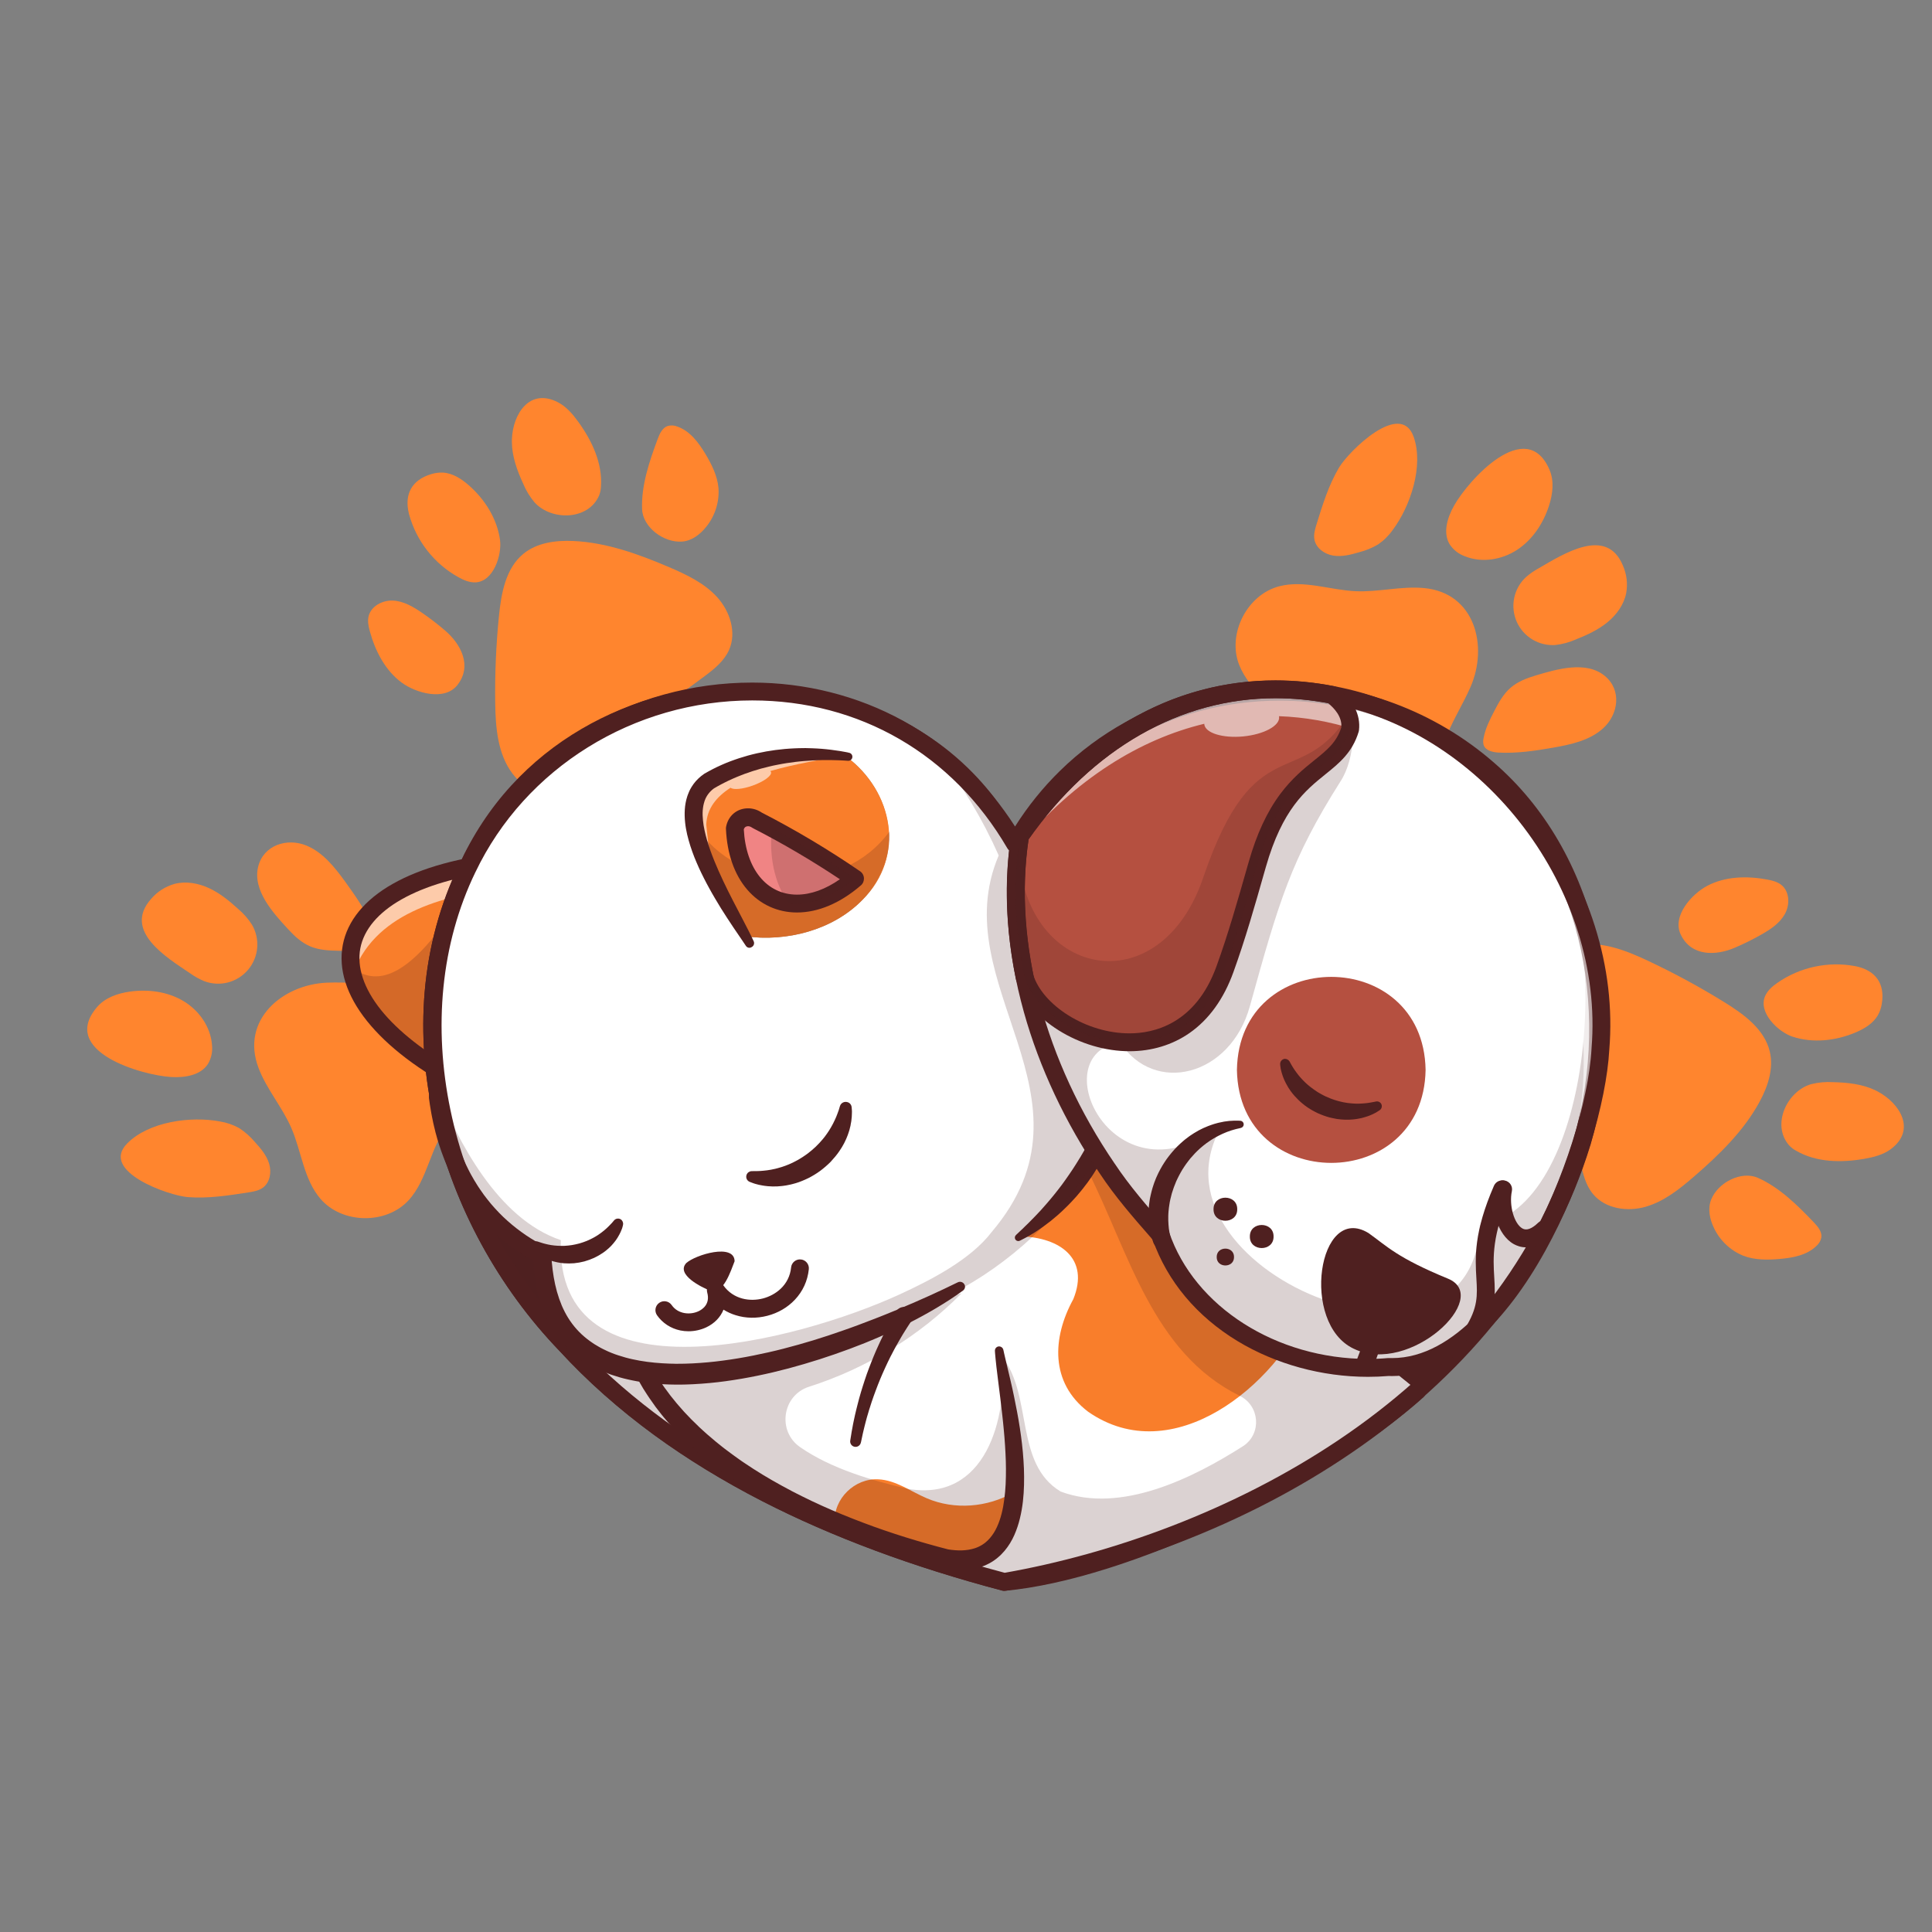 <svg xmlns="http://www.w3.org/2000/svg" xmlns:xlink="http://www.w3.org/1999/xlink" width="500" zoomAndPan="magnify" viewBox="0 0 375 375" height="500" preserveAspectRatio="xMidYMid meet" version="1.0"><rect x="0" y="0" width="375" height="375" fill="#808080" stroke="none"/><defs><clipPath id="e6178d2994"><path d="M 16 77 L 143 77 L 143 237 L 16 237 Z M 16 77 " clip-rule="nonzero"/></clipPath><clipPath id="72b3882fc9"><path d="M -25.137 161.422 L 120.383 63.324 L 187.043 162.203 L 41.52 260.305 Z M -25.137 161.422 " clip-rule="nonzero"/></clipPath><clipPath id="def85b6f34"><path d="M -25.137 161.422 L 120.383 63.324 L 187.043 162.203 L 41.52 260.305 Z M -25.137 161.422 " clip-rule="nonzero"/></clipPath><clipPath id="568ff040d6"><path d="M -25.137 161.422 L 120.383 63.324 L 187.043 162.203 L 41.52 260.305 Z M -25.137 161.422 " clip-rule="nonzero"/></clipPath><clipPath id="2401cbafb1"><path d="M 239 82 L 370 82 L 370 245 L 239 245 Z M 239 82 " clip-rule="nonzero"/></clipPath><clipPath id="a1c86cea92"><path d="M 350.637 66.57 L 374.965 240.379 L 256.867 256.91 L 232.539 83.102 Z M 350.637 66.57 " clip-rule="nonzero"/></clipPath><clipPath id="ed629b4146"><path d="M 350.637 66.57 L 374.965 240.379 L 256.867 256.91 L 232.539 83.102 Z M 350.637 66.57 " clip-rule="nonzero"/></clipPath><clipPath id="953a41bdfc"><path d="M 350.637 66.57 L 374.965 240.379 L 256.867 256.91 L 232.539 83.102 Z M 350.637 66.57 " clip-rule="nonzero"/></clipPath></defs><g clip-path="url(#e6178d2994)"><g clip-path="url(#72b3882fc9)"><g clip-path="url(#def85b6f34)"><g clip-path="url(#568ff040d6)"><path fill="#ff852e" d="M 98.25 202.336 C 98.008 206.664 95.543 210.641 92.328 213.551 C 90.562 215.148 88.551 216.492 87.031 218.32 C 83.473 222.594 83.062 228.906 79.289 232.992 C 74.922 237.727 66.375 237.566 62.191 232.676 C 58.945 228.883 58.527 223.488 56.535 218.91 C 54.766 214.848 51.734 211.406 50.172 207.262 C 46.676 197.996 54.781 191.102 63.473 190.734 C 67.449 190.566 71.457 191.117 75.402 190.574 C 78.938 190.086 82.375 188.73 85.941 188.855 C 92.719 189.094 98.625 195.566 98.25 202.336 Z M 46.473 218.992 C 45.285 218.328 44.02 217.887 42.672 217.672 C 37.086 216.613 28.898 217.676 24.68 221.949 C 19.316 227.383 32.773 232.07 36.449 232.359 C 40.367 232.664 44.293 232.055 48.176 231.449 C 49.176 231.297 50.219 231.121 51.035 230.52 C 52.402 229.512 52.734 227.523 52.246 225.895 C 51.758 224.266 50.625 222.926 49.48 221.672 C 48.605 220.633 47.605 219.742 46.473 218.992 Z M 35.547 194.27 C 32.492 192.465 28.773 191.984 25.258 192.465 C 22.871 192.793 20.418 193.629 18.848 195.461 C 11.434 204.098 27.547 208.715 33.215 209.047 C 35.875 209.203 38.957 208.734 40.383 206.484 C 41.031 205.348 41.289 204.133 41.148 202.832 C 40.898 199.293 38.602 196.07 35.547 194.27 Z M 39.609 190.43 C 40.348 190.715 41.109 190.875 41.895 190.922 C 42.68 190.969 43.457 190.895 44.223 190.699 C 44.984 190.5 45.699 190.195 46.371 189.777 C 47.039 189.359 47.629 188.848 48.137 188.25 C 48.648 187.648 49.055 186.984 49.359 186.254 C 49.664 185.527 49.852 184.773 49.918 183.988 C 49.988 183.199 49.934 182.426 49.762 181.656 C 49.59 180.887 49.305 180.16 48.906 179.48 C 48.164 178.324 47.266 177.301 46.215 176.414 C 44.504 174.855 42.688 173.371 40.59 172.395 C 38.492 171.418 36.07 170.98 33.836 171.574 C 32.051 172.094 30.555 173.055 29.344 174.461 C 23.789 180.688 32.316 185.828 36.992 188.977 C 37.809 189.559 38.684 190.043 39.609 190.43 Z M 60.227 183.695 C 61.941 184.418 63.848 184.5 65.711 184.547 C 67.59 184.594 69.504 184.609 71.312 184.094 C 71.738 183.996 72.121 183.809 72.453 183.523 C 73.297 182.719 72.973 181.316 72.516 180.246 C 71.125 176.973 69.094 174.02 67.008 171.145 C 64.965 168.336 62.699 165.453 59.488 164.129 C 55.68 162.555 51.125 164.066 50.109 168.23 C 48.992 172.828 53.023 177.207 55.926 180.359 C 57.164 181.707 58.543 182.984 60.227 183.695 Z M 129.809 110.059 C 123.879 107.527 117.688 105.293 111.25 105.004 C 107.859 104.852 104.242 105.332 101.613 107.473 C 98.172 110.27 97.297 115.098 96.852 119.508 C 96.285 125.152 96.043 130.809 96.121 136.48 C 96.191 141.25 96.598 146.332 99.465 150.145 C 100.879 152.023 102.977 153.531 105.328 153.656 C 113.203 154.074 114.09 143.715 119.238 140.223 C 121.246 138.859 123.77 138.816 125.992 137.934 C 129.891 136.379 133.625 133.609 136.957 131.105 C 138.773 129.746 140.582 128.23 141.508 126.16 C 143.02 122.766 141.691 118.637 139.188 115.895 C 136.688 113.152 133.223 111.516 129.809 110.059 Z M 86.43 122.418 C 84.992 121.18 83.492 120.027 81.93 118.953 C 80.23 117.785 78.363 116.684 76.305 116.574 C 74.242 116.465 71.973 117.66 71.531 119.676 C 71.32 120.629 71.535 121.621 71.793 122.562 C 72.848 126.402 74.785 130.156 78 132.516 C 80.742 134.523 86.305 136.133 88.793 132.953 C 91.699 129.23 89.453 125.02 86.43 122.418 Z M 92.25 113.039 C 95.801 112.93 97.441 107.691 97.055 104.824 C 96.492 100.695 94.133 96.949 91 94.199 C 89.574 92.949 87.879 91.844 85.984 91.73 C 85.191 91.695 84.414 91.801 83.656 92.043 C 79.879 93.188 78.469 95.98 79.355 99.645 C 79.379 99.734 79.402 99.824 79.426 99.914 C 79.781 101.188 80.254 102.41 80.852 103.59 C 81.449 104.766 82.156 105.875 82.969 106.91 C 83.785 107.949 84.695 108.898 85.699 109.754 C 86.699 110.613 87.777 111.363 88.93 112.008 C 89.953 112.582 91.078 113.074 92.25 113.039 Z M 116.297 96.148 C 116.508 95.598 116.625 95.027 116.648 94.438 C 116.965 89.887 114.879 85.488 112.195 81.805 C 111.137 80.352 109.93 78.938 108.336 78.102 C 102.797 75.207 99.527 80.355 99.359 85.289 C 99.355 85.453 99.352 85.617 99.355 85.781 C 99.379 88.594 100.363 91.305 101.539 93.859 C 102.09 95.195 102.832 96.414 103.762 97.52 C 107.043 101.125 114.223 101.023 116.297 96.148 Z M 131.492 82.805 C 130.887 82.551 130.266 82.508 129.629 82.672 C 128.559 83.02 128.031 84.191 127.641 85.246 C 126.062 89.496 124.445 94.227 124.629 98.824 C 124.766 102.348 128.844 105.406 132.43 105.117 C 134.293 104.965 135.914 103.723 137.074 102.254 C 137.938 101.191 138.57 100.008 138.98 98.703 C 139.391 97.402 139.551 96.066 139.453 94.703 C 139.234 92.336 138.141 90.141 136.914 88.102 C 135.586 85.887 133.926 83.656 131.492 82.805 Z M 131.492 82.805 " fill-opacity="1" fill-rule="nonzero"/></g></g></g></g><g clip-path="url(#2401cbafb1)"><g clip-path="url(#a1c86cea92)"><g clip-path="url(#ed629b4146)"><g clip-path="url(#953a41bdfc)"><path fill="#ff852e" d="M 259.75 159.512 C 255.965 157.395 253.473 153.438 252.266 149.27 C 251.605 146.984 251.281 144.586 250.305 142.414 C 248.023 137.344 242.531 134.207 240.512 129.027 C 238.176 123.023 242.066 115.41 248.301 113.797 C 253.133 112.543 258.164 114.535 263.152 114.754 C 267.578 114.945 272 113.73 276.41 114.145 C 286.27 115.066 288.91 125.375 285.426 133.344 C 283.832 136.992 281.582 140.355 280.34 144.137 C 279.227 147.527 278.938 151.215 277.258 154.363 C 274.074 160.348 265.664 162.816 259.75 159.512 Z M 267.488 105.672 C 268.609 104.898 269.562 103.953 270.344 102.84 C 273.746 98.281 276.383 90.461 274.391 84.793 C 271.859 77.59 261.746 87.629 259.875 90.805 C 257.883 94.191 256.707 97.984 255.547 101.738 C 255.25 102.707 254.945 103.723 255.129 104.719 C 255.438 106.391 257.078 107.559 258.754 107.836 C 260.43 108.113 262.137 107.68 263.766 107.199 C 265.082 106.871 266.32 106.363 267.488 105.672 Z M 294.5 106.703 C 297.461 104.746 299.527 101.617 300.633 98.246 C 301.387 95.953 301.711 93.387 300.754 91.172 C 296.246 80.719 285.027 93.176 282.246 98.121 C 280.938 100.445 280.004 103.418 281.402 105.688 C 282.137 106.77 283.121 107.531 284.348 107.977 C 287.641 109.305 291.539 108.656 294.5 106.703 Z M 296.168 112.035 C 295.59 112.574 295.109 113.184 294.723 113.871 C 294.336 114.559 294.066 115.289 293.906 116.062 C 293.746 116.832 293.707 117.613 293.789 118.395 C 293.871 119.18 294.07 119.934 294.387 120.656 C 294.703 121.379 295.121 122.035 295.645 122.629 C 296.164 123.219 296.762 123.719 297.438 124.125 C 298.113 124.531 298.836 124.824 299.602 125.008 C 300.367 125.188 301.145 125.25 301.93 125.191 C 303.297 125.031 304.609 124.676 305.867 124.117 C 308.02 123.266 310.148 122.285 311.949 120.828 C 313.746 119.371 315.199 117.387 315.645 115.113 C 315.965 113.285 315.754 111.52 315.023 109.812 C 311.867 102.09 303.504 107.5 298.625 110.32 C 297.738 110.801 296.922 111.371 296.168 112.035 Z M 293.176 133.516 C 291.777 134.738 290.863 136.418 290.008 138.07 C 289.141 139.742 288.285 141.453 287.957 143.305 C 287.855 143.73 287.859 144.156 287.965 144.582 C 288.324 145.691 289.723 146.012 290.887 146.074 C 294.438 146.258 297.984 145.73 301.48 145.117 C 304.902 144.512 308.484 143.742 311.086 141.438 C 314.168 138.703 314.812 133.945 311.512 131.211 C 307.871 128.188 302.168 129.887 298.059 131.113 C 296.309 131.637 294.555 132.312 293.176 133.516 Z M 328.832 228.348 C 333.711 224.129 338.43 219.547 341.516 213.887 C 343.137 210.906 344.297 207.445 343.523 204.141 C 342.52 199.824 338.562 196.918 334.793 194.586 C 329.973 191.598 324.996 188.898 319.863 186.484 C 315.547 184.453 310.801 182.59 306.117 183.496 C 303.809 183.941 301.535 185.168 300.391 187.223 C 296.559 194.117 305.48 199.461 306.359 205.617 C 306.703 208.02 305.637 210.305 305.457 212.691 C 305.141 216.879 305.992 221.445 306.781 225.539 C 307.207 227.766 307.777 230.059 309.23 231.797 C 311.617 234.645 315.91 235.262 319.473 234.215 C 323.035 233.172 326.027 230.773 328.832 228.348 Z M 336.754 183.941 C 338.496 183.195 340.191 182.352 341.84 181.418 C 343.637 180.406 345.441 179.211 346.445 177.406 C 347.449 175.602 347.371 173.039 345.754 171.758 C 344.988 171.148 344.004 170.906 343.043 170.727 C 339.129 169.988 334.906 170.082 331.375 171.938 C 328.367 173.523 324.48 177.816 326.25 181.445 C 328.316 185.691 333.09 185.52 336.754 183.941 Z M 342.629 193.289 C 341.172 196.523 345.156 200.301 347.902 201.207 C 351.859 202.516 356.262 202.035 360.105 200.426 C 361.855 199.695 363.594 198.656 364.523 197.004 C 364.902 196.305 365.152 195.562 365.266 194.773 C 365.895 190.875 364.004 188.383 360.324 187.574 C 360.23 187.555 360.141 187.535 360.047 187.52 C 358.75 187.281 357.441 187.168 356.121 187.188 C 354.801 187.211 353.496 187.359 352.207 187.637 C 350.914 187.914 349.664 188.312 348.453 188.84 C 347.242 189.363 346.094 190.004 345.008 190.754 C 344.047 191.426 343.109 192.219 342.629 193.289 Z M 347.258 222.305 C 347.66 222.738 348.125 223.094 348.645 223.371 C 352.594 225.648 357.461 225.707 361.949 224.91 C 363.719 224.598 365.52 224.133 366.969 223.07 C 372 219.359 368.809 214.164 364.445 211.848 C 364.301 211.77 364.152 211.695 364.008 211.625 C 361.473 210.414 358.602 210.109 355.789 210.047 C 354.348 209.957 352.926 210.09 351.527 210.441 C 346.848 211.805 343.789 218.305 347.258 222.305 Z M 352.586 241.816 C 353.078 241.379 353.391 240.844 353.52 240.199 C 353.68 239.086 352.855 238.094 352.082 237.281 C 348.953 234 345.414 230.473 341.203 228.617 C 337.973 227.199 333.438 229.52 332.125 232.867 C 331.441 234.609 331.848 236.613 332.656 238.301 C 333.234 239.539 334.02 240.629 335.012 241.57 C 336.004 242.512 337.133 243.238 338.402 243.75 C 340.625 244.594 343.078 244.57 345.445 244.363 C 348.02 244.141 350.75 243.629 352.586 241.816 Z M 352.586 241.816 " fill-opacity="1" fill-rule="nonzero"/></g></g></g></g><path fill="#f97e2b" d="M 98.844 167.117 C 95.031 181.387 92.172 195.914 90.336 210.574 C 88.449 209.559 86.344 208.32 84.203 206.926 C 54.738 187.754 68.047 170.234 98.844 167.117 Z M 98.844 167.117 " fill-opacity="1" fill-rule="nonzero"/><path fill="#4f2020" d="M 98.844 167.117 C 95.031 181.387 92.172 195.914 90.336 210.574 C 88.449 209.559 86.344 208.32 84.203 206.926 C 77.02 202.152 69.066 195.594 67.793 187.348 C 77.859 196.348 88.805 174.75 93.887 167.914 C 95.613 167.594 97.285 167.332 98.844 167.117 Z M 98.844 167.117 " fill-opacity="0.212" fill-rule="nonzero"/><path fill="#4f2020" d="M 185.938 304.543 C 184.086 304.543 182.023 304.273 179.734 303.734 C 175.031 302.637 170.039 300.582 165.629 298.77 C 164.148 298.164 162.746 297.586 161.43 297.074 C 160.797 296.832 160.363 296.234 160.328 295.559 C 160.172 292.941 161.211 290.309 163.172 288.34 C 165.188 286.32 167.891 285.246 170.613 285.395 C 171.566 285.445 172.301 286.262 172.25 287.223 C 172.199 288.176 171.375 288.91 170.422 288.859 C 168.699 288.766 166.949 289.465 165.629 290.793 C 164.645 291.789 164.02 293.02 163.836 294.293 C 164.832 294.691 165.875 295.117 166.957 295.559 C 175.309 298.988 185.703 303.258 191.051 299.785 C 193.543 298.164 194.887 294.742 195.027 289.621 C 195.051 288.688 195.824 287.941 196.758 287.941 C 196.777 287.941 196.793 287.941 196.812 287.941 C 197.766 287.969 198.516 288.766 198.492 289.727 C 198.395 292.922 197.875 295.645 196.941 297.793 C 196.012 299.914 194.672 301.57 192.93 302.695 C 191.039 303.934 188.727 304.543 185.938 304.543 Z M 185.938 304.543 " fill-opacity="1" fill-rule="nonzero"/><path fill="#ffffff" d="M 98.844 167.117 C 98.387 168.832 97.941 170.539 97.512 172.262 C 85.77 173.977 72.332 177.297 68.297 189.617 C 63.496 174.117 85.875 168.848 98.844 167.117 Z M 98.844 167.117 " fill-opacity="0.6" fill-rule="nonzero"/><path fill="#4f2020" d="M 90.363 212.309 C 90.086 212.309 89.816 212.238 89.566 212.109 C 81.406 207.863 75.246 203.176 71.234 198.176 C 67.258 193.211 65.637 188.102 66.539 183.395 C 67.43 178.734 70.773 174.645 76.207 171.57 C 81.77 168.418 89.332 166.336 98.695 165.391 C 99.262 165.332 99.824 165.559 100.188 165.992 C 100.559 166.422 100.688 167.012 100.543 167.559 C 96.758 181.707 93.906 196.254 92.078 210.781 C 92.008 211.344 91.66 211.84 91.16 212.098 C 90.918 212.238 90.641 212.309 90.363 212.309 Z M 96.547 169.125 C 88.82 170.113 82.555 171.949 77.914 174.586 C 73.391 177.148 70.637 180.426 69.941 184.055 C 69.242 187.738 70.617 191.867 73.938 196.02 C 77.23 200.133 82.402 204.199 88.969 207.863 C 90.707 194.84 93.258 181.836 96.547 169.125 Z M 96.547 169.125 " fill-opacity="1" fill-rule="nonzero"/><path fill="#4f2020" d="M 306.855 222.312 C 292.414 269.609 244.625 295.438 199.09 307.055 C 195.59 307.34 192.07 306.906 188.734 305.762 C 159.66 295.93 130.352 284.035 109.941 261.172 C 109.941 261.172 109.941 261.16 109.934 261.16 C 97.527 247.723 88.117 231.305 85.008 213.207 C 84.645 211.129 84.375 209.023 84.184 206.926 C 83.008 193.871 85 180.414 90.676 168.555 C 110.438 127.062 171.711 120.48 196.992 163.766 C 196.992 163.754 197 163.746 197 163.746 C 216.605 129.5 262.473 125.156 289.977 150.395 C 309.418 168.172 314.219 197.742 306.855 222.312 Z M 306.855 222.312 " fill-opacity="1" fill-rule="nonzero"/><path fill="#4f2020" d="M 194.938 308.785 C 194.793 308.785 194.645 308.77 194.496 308.727 C 177.145 304.152 161.516 298.328 148.051 291.434 C 140.43 287.527 133.332 283.184 126.973 278.543 C 120.148 273.551 113.969 268.074 108.617 262.246 C 96.766 249.949 88.145 234.164 84.352 217.793 C 82.367 209.258 81.727 200.75 82.426 192.512 C 83.172 183.785 85.434 175.477 89.141 167.82 C 91.738 162.102 95.152 156.918 99.293 152.406 C 103.219 148.125 107.801 144.445 112.906 141.465 C 122.59 135.805 133.879 132.816 145.559 132.816 C 153.633 132.816 161.742 134.309 169.02 137.121 C 176.684 140.094 183.34 144.418 188.781 149.973 C 198.734 160.125 203.934 173.789 203.828 189.52 C 208.992 193.309 212.457 198.688 213.879 205.125 C 215.133 210.816 214.797 217.16 212.891 223.535 C 223.477 229.945 234.203 237.016 244.781 244.543 C 255.168 251.934 265.754 260.02 276.238 268.551 C 276.629 268.871 276.859 269.348 276.879 269.852 C 276.887 270.355 276.68 270.84 276.309 271.188 C 267.426 279.184 253.574 287.926 238.293 295.168 C 222.055 302.859 206.715 307.695 195.094 308.77 C 195.051 308.777 194.992 308.785 194.938 308.785 Z M 145.559 136.281 C 121.934 136.281 101.52 148.922 92.293 169.266 C 92.285 169.281 92.285 169.293 92.277 169.309 C 78.797 197.129 86.551 234.363 111.129 259.855 C 111.137 259.863 111.145 259.871 111.156 259.887 C 129.832 280.223 158.066 295.496 195.078 305.305 C 218.91 302.98 254.762 285.09 272.453 269.965 C 251.59 253.086 230.562 238.238 209.926 225.812 C 209.234 225.398 208.922 224.551 209.172 223.785 C 212.629 213.371 212.328 199.512 201.098 191.852 C 200.613 191.523 200.328 190.969 200.344 190.387 C 200.641 175.219 195.789 162.082 186.301 152.414 C 176.262 142.156 161.41 136.281 145.559 136.281 Z M 145.559 136.281 " fill-opacity="1" fill-rule="nonzero"/><path fill="#ffffff" d="M 275.121 269.902 C 257.422 285.836 219.328 304.785 194.938 307.055 C 163.578 298.805 131.836 284.926 109.949 261.16 C 109.941 261.16 109.941 261.152 109.941 261.152 L 109.941 261.145 C 106.789 256.336 105.629 249.75 105.238 243.594 C 93.344 237.898 86.602 225.867 85.016 213.191 C 84.914 212.617 84.801 211.898 84.723 211.328 C 82.609 196.902 84.383 181.75 90.684 168.547 C 115.918 114.656 203.324 126.664 202.062 190.414 C 213.176 197.996 214.969 211.785 210.801 224.324 C 233.328 237.883 254.719 253.297 275.121 269.902 Z M 275.121 269.902 " fill-opacity="1" fill-rule="nonzero"/><path fill="#8c8c8c" d="M 167.371 174.672 C 161.629 180.547 152.672 182.859 144.605 181.734 C 140.863 174.777 129.141 157.637 137.598 151.652 C 145.695 146.852 155.781 145.699 164.254 146.852 C 173.332 153.531 175.793 166.336 167.371 174.672 Z M 167.371 174.672 " fill-opacity="1" fill-rule="nonzero"/><path fill="#f97e2b" d="M 254.164 253.547 C 247.707 269.027 227.574 285.422 211.199 274.012 C 203.801 268.379 204.227 259.645 208.324 252.176 C 211.555 244.25 205.691 240.18 198.117 239.98 C 203.324 235.578 207.832 230.414 211.477 224.703 C 226.145 233.586 240.336 243.238 254.164 253.547 Z M 254.164 253.547 " fill-opacity="1" fill-rule="nonzero"/><path fill="#f97e2b" d="M 196.723 289.684 C 196.09 311.766 174.789 300.41 162.027 295.461 C 161.766 290.879 165.953 286.875 170.48 287.137 C 173.887 287.285 176.781 289.5 179.918 290.828 C 185.281 293.105 191.656 292.602 196.723 289.684 Z M 196.723 289.684 " fill-opacity="1" fill-rule="nonzero"/><path fill="#4f2020" d="M 216.008 220.164 C 216.008 220.164 215.973 220.27 215.914 220.449 C 215.844 220.641 215.75 220.918 215.617 221.266 C 215.586 221.352 215.551 221.445 215.516 221.543 C 215.496 221.594 215.48 221.637 215.465 221.691 C 215.453 221.715 215.445 221.742 215.438 221.77 C 215.43 221.793 215.41 221.82 215.402 221.848 C 215.309 222.062 215.211 222.297 215.098 222.547 C 214.988 222.797 214.875 223.066 214.742 223.344 C 214.613 223.621 214.477 223.898 214.328 224.203 C 214.25 224.348 214.18 224.504 214.102 224.652 C 214.023 224.809 213.945 224.965 213.859 225.121 C 213.688 225.434 213.504 225.754 213.324 226.082 C 213.227 226.246 213.133 226.41 213.039 226.586 C 212.934 226.75 212.828 226.914 212.727 227.086 C 212.621 227.25 212.508 227.426 212.406 227.598 C 212.293 227.773 212.188 227.945 212.074 228.117 C 211.609 228.805 211.133 229.512 210.586 230.188 C 210.074 230.891 209.484 231.559 208.922 232.234 C 208.629 232.562 208.324 232.883 208.031 233.203 C 207.734 233.531 207.422 233.836 207.121 234.141 C 206.516 234.762 205.883 235.328 205.266 235.883 C 204.953 236.148 204.641 236.41 204.34 236.66 C 204.184 236.789 204.035 236.91 203.891 237.035 C 203.742 237.156 203.586 237.266 203.43 237.379 C 203.125 237.605 202.84 237.832 202.555 238.039 C 202.414 238.141 202.27 238.238 202.129 238.34 C 201.992 238.438 201.852 238.531 201.715 238.629 C 201.438 238.809 201.188 238.992 200.934 239.148 C 200.684 239.305 200.441 239.449 200.207 239.59 C 199.98 239.727 199.766 239.859 199.566 239.969 C 199.367 240.082 199.176 240.18 199.012 240.273 C 198.672 240.457 198.406 240.586 198.23 240.68 C 198.051 240.777 197.953 240.82 197.953 240.82 C 197.625 240.984 197.219 240.855 197.055 240.523 C 196.914 240.258 196.977 239.938 197.184 239.738 L 197.199 239.719 C 197.199 239.719 197.277 239.641 197.418 239.512 C 197.562 239.371 197.773 239.172 198.039 238.922 C 198.172 238.793 198.328 238.66 198.484 238.508 C 198.637 238.352 198.812 238.188 198.992 238.004 C 199.176 237.82 199.375 237.641 199.574 237.441 C 199.773 237.242 199.98 237.023 200.207 236.801 C 200.422 236.574 200.656 236.359 200.891 236.105 C 201.117 235.855 201.359 235.613 201.602 235.352 C 201.723 235.223 201.844 235.094 201.973 234.961 C 202.094 234.824 202.215 234.684 202.34 234.547 C 202.582 234.27 202.84 233.992 203.09 233.699 C 203.344 233.402 203.594 233.102 203.855 232.805 C 204.113 232.512 204.355 232.191 204.617 231.879 C 204.867 231.566 205.129 231.254 205.371 230.926 C 205.621 230.605 205.863 230.277 206.117 229.953 C 206.59 229.289 207.078 228.637 207.52 227.973 C 207.633 227.805 207.742 227.641 207.855 227.477 C 207.969 227.312 208.082 227.148 208.188 226.984 C 208.402 226.652 208.609 226.324 208.816 226.012 C 209.027 225.691 209.207 225.363 209.406 225.059 C 209.504 224.902 209.598 224.75 209.691 224.602 C 209.789 224.445 209.867 224.289 209.961 224.141 C 210.137 223.84 210.309 223.543 210.473 223.266 C 210.637 222.98 210.785 222.703 210.934 222.434 C 211.078 222.168 211.219 221.914 211.355 221.672 C 211.488 221.43 211.598 221.203 211.711 220.988 C 211.824 220.77 211.93 220.57 212.031 220.391 C 212.043 220.363 212.059 220.348 212.066 220.32 C 212.074 220.293 212.094 220.27 212.102 220.25 C 212.129 220.199 212.145 220.156 212.172 220.113 C 212.215 220.02 212.258 219.93 212.301 219.852 C 212.465 219.523 212.605 219.266 212.691 219.082 C 212.785 218.91 212.828 218.812 212.828 218.812 C 213.281 217.965 214.328 217.645 215.176 218.086 C 215.941 218.469 216.285 219.367 216.008 220.164 Z M 216.008 220.164 " fill-opacity="1" fill-rule="nonzero"/><path fill="#ffa86e" d="M 165.934 170.555 C 159.852 166.379 153.5 162.586 146.934 159.223 C 145.262 158.027 142.992 158.695 142.594 160.828 C 143.234 175.035 154.977 179.965 165.934 170.555 Z M 165.934 170.555 " fill-opacity="1" fill-rule="nonzero"/><path fill="#4f2020" d="M 269.461 265.348 C 251.262 250.871 232.297 237.355 212.43 225.301 C 212.031 224.473 211.625 223.648 211.234 222.816 C 214.961 210.559 212.656 197.691 202.07 190.406 C 202.078 185.336 201.488 180.191 200.336 175.141 C 200.52 186.637 202.172 198.125 205.129 209.23 C 199.203 196.227 198.891 182.07 198.316 168.062 C 195.832 159.266 188.148 151.66 182.211 146.617 C 186.848 152.535 190.754 159.066 193.848 166.043 C 183.078 191.281 214.742 212.879 192.488 239.129 C 188.391 244.5 180.688 248.453 174.547 251.277 C 155.008 260.234 107.629 272.867 108.852 240.707 C 96.547 236.559 88.934 221.465 84.723 211.32 C 84.801 211.891 84.922 212.609 85.016 213.184 C 87.719 231.262 97.785 247.691 109.941 261.137 L 109.941 261.145 C 109.941 261.152 109.941 261.152 109.949 261.152 C 131.824 284.918 163.586 298.805 194.938 307.047 C 219.242 304.809 257.438 285.836 275.121 269.902 C 273.238 268.371 271.352 266.855 269.461 265.348 Z M 241.426 280.602 C 231.586 286.902 217.535 293.875 205.883 289.512 C 196.887 284.121 200.484 270.918 194.539 263.398 C 195.613 275.379 191.309 291.613 176.184 288.98 C 169.348 287.395 161.395 285.102 155.312 280.898 C 150.816 277.789 151.828 270.84 157.027 269.168 C 168.168 265.613 178.453 259.352 186.656 251.016 C 185.281 251.391 183.93 251.789 182.559 252.203 C 194.109 246.781 204.105 238.004 211.199 227.348 C 219.121 243.047 223.625 262.566 240.676 270.953 C 244.484 272.883 244.918 278.152 241.426 280.602 Z M 241.426 280.602 " fill-opacity="0.2" fill-rule="nonzero"/><path fill="#ffffff" d="M 310.633 203.617 C 308.855 223.941 299.691 243.383 286.133 258.527 C 282.137 263.336 275.777 264.715 269.316 265.234 C 251.242 266.734 231.578 257.73 225.348 240.047 C 222.02 235.699 217.906 231.617 214.848 226.758 C 202.383 208.141 193.805 183.941 198.371 161.684 C 212.578 141.246 234.801 130.086 258.52 134.879 L 258.531 134.879 C 290.531 139.34 313.246 171.777 310.633 203.617 Z M 310.633 203.617 " fill-opacity="1" fill-rule="nonzero"/><path fill="#4f2020" d="M 310.633 203.617 C 306.828 235.871 287.039 277.848 248.844 262.609 C 238.25 259.047 228.711 250.125 225.176 239.547 C 208.117 222.32 188.902 182.176 200.328 159 C 195.902 179.43 210.793 195.281 226.691 175.84 C 233.613 166.621 237.02 154.477 246.277 147.613 C 251.035 144.156 258.148 141.465 258.938 134.879 C 264.203 137.73 262.965 147.527 260.168 151.695 C 250.594 166.855 248.297 174.75 242.598 195.309 C 238.82 208.945 224.066 212.586 217.395 202.309 C 202.078 204.613 216.27 234.781 237.363 218.129 C 220.324 246.355 285.828 272.797 287.238 237.84 C 308.777 234.91 313.621 181.566 300.41 163.043 C 307.816 174.566 311.68 189.398 310.633 203.617 Z M 310.633 203.617 " fill-opacity="0.2" fill-rule="nonzero"/><path fill="#b55040" d="M 262.031 141.523 C 259.352 150.352 249.598 148.176 244 167.82 C 242.059 174.637 240.145 181.445 237.738 188.117 C 229.352 211.32 202.633 201.789 198.863 189.73 C 197.121 181.258 196.621 172.66 197.66 164.352 C 211.043 138.508 238.523 130.781 258.512 134.879 C 260.68 136.523 262.332 138.785 262.031 141.523 Z M 262.031 141.523 " fill-opacity="1" fill-rule="nonzero"/><path fill="#4f2020" d="M 194.938 308.777 C 194.793 308.777 194.645 308.762 194.496 308.719 C 177.145 304.133 161.516 298.32 148.062 291.426 C 140.438 287.516 133.344 283.176 126.984 278.531 C 120.156 273.543 113.98 268.066 108.625 262.234 C 96.773 249.941 88.152 234.156 84.359 217.781 C 82.375 209.25 81.734 200.742 82.434 192.5 C 83.18 183.77 85.441 175.461 89.148 167.793 C 94.34 156.902 102.586 147.84 113.016 141.594 C 122.965 135.641 134.371 132.488 146.008 132.488 C 156.352 132.488 166.473 135.051 175.281 139.895 C 179.926 142.449 184.223 145.641 188.051 149.383 C 191.395 152.648 194.402 156.348 197.02 160.418 C 199.523 156.461 202.449 152.84 205.734 149.625 C 209.539 145.898 213.836 142.703 218.512 140.129 C 227.523 135.156 237.859 132.531 248.395 132.531 C 263.734 132.531 278.508 138.031 289.961 148.012 C 299.828 156.539 306.742 168.406 309.938 182.34 C 311.43 188.82 312.07 195.578 311.852 202.414 C 311.637 209.18 310.578 215.84 308.719 222.219 C 308.719 222.227 308.719 222.234 308.707 222.234 C 305.129 233.957 299.301 245.039 291.371 255.176 C 284.027 264.574 274.895 273.16 264.23 280.68 C 254.242 287.727 243.055 293.754 230.98 298.59 C 219.441 303.215 207.414 306.629 195.234 308.754 C 195.137 308.77 195.043 308.777 194.938 308.777 Z M 146.008 135.953 C 123.016 135.953 101.93 149.043 92.277 169.293 C 92.277 169.293 92.277 169.301 92.27 169.301 C 78.797 197.121 86.551 234.355 111.129 259.844 C 111.137 259.855 111.145 259.863 111.156 259.879 C 129.816 280.195 158.031 295.469 195.008 305.277 C 236.395 297.984 289.977 271.645 305.383 221.238 C 313.102 194.805 305.988 166.434 287.684 150.629 C 276.844 141.188 262.895 135.996 248.383 135.996 C 227.395 135.996 208.758 146.695 198.527 164.621 C 198.223 165.16 197.652 165.496 197.027 165.496 C 197.027 165.496 197.02 165.496 197.02 165.496 C 196.402 165.496 195.832 165.168 195.52 164.641 C 184.891 146.402 166.844 135.953 146.008 135.953 Z M 146.008 135.953 " fill-opacity="1" fill-rule="nonzero"/><path fill="#f97e2b" d="M 167.398 174.672 C 161.652 180.547 152.695 182.859 144.629 181.734 C 141.043 175.34 129.121 157.059 137.621 151.652 C 145.766 146.859 155.59 145.699 164.27 146.852 C 173.41 153.688 175.828 166.199 167.398 174.672 Z M 167.398 174.672 " fill-opacity="1" fill-rule="nonzero"/><path fill="#ffffff" d="M 149.648 149.859 C 149.879 150.527 148.285 151.703 146.086 152.484 C 144.129 153.184 142.344 153.34 141.805 152.898 C 139.078 154.648 137.195 156.945 137.086 160.055 C 137.414 163.52 137.855 166.977 138.426 170.41 C 136.453 164.82 131.227 156 137.629 151.652 C 145.281 147.113 154.707 145.848 162.859 146.68 C 159.602 147.469 154.395 148.238 149.508 149.66 C 149.578 149.719 149.621 149.789 149.648 149.859 Z M 149.648 149.859 " fill-opacity="0.6" fill-rule="nonzero"/><path fill="#4f2020" d="M 167.398 174.672 C 161.652 180.547 152.695 182.859 144.629 181.734 C 140.465 174.977 136.609 167.957 134.953 160.176 C 143.27 173.258 163.559 173.934 172.664 161.363 C 172.855 166.207 170.805 171.152 167.398 174.672 Z M 167.398 174.672 " fill-opacity="0.2" fill-rule="nonzero"/><path fill="#b55040" d="M 240.086 207.664 C 240.5 183.594 276.297 183.594 276.707 207.664 C 276.297 231.738 240.492 231.73 240.086 207.664 Z M 240.086 207.664 " fill-opacity="1" fill-rule="nonzero"/><path fill="#4f2020" d="M 144.785 183.605 L 144.18 182.703 L 143.566 181.801 L 142.336 179.992 C 141.926 179.383 141.52 178.77 141.121 178.152 C 140.723 177.539 140.324 176.914 139.934 176.293 C 139.547 175.668 139.164 175.035 138.793 174.395 C 138.41 173.754 138.047 173.113 137.691 172.461 C 137.328 171.812 136.98 171.152 136.645 170.488 C 136.305 169.82 135.977 169.145 135.664 168.461 C 135.352 167.773 135.059 167.082 134.77 166.371 C 134.496 165.66 134.234 164.949 134 164.215 C 133.766 163.477 133.559 162.734 133.375 161.969 C 133.203 161.207 133.055 160.418 132.977 159.613 C 132.891 158.809 132.867 157.984 132.918 157.137 C 132.926 156.93 132.953 156.711 132.977 156.496 C 133.004 156.277 133.039 156.07 133.074 155.855 C 133.16 155.422 133.254 154.996 133.402 154.562 C 133.438 154.457 133.473 154.348 133.516 154.242 L 133.645 153.922 L 133.707 153.766 L 133.773 153.609 L 133.922 153.297 C 133.973 153.195 134.035 153.098 134.086 152.996 C 134.148 152.898 134.199 152.797 134.262 152.699 C 134.391 152.508 134.512 152.309 134.648 152.129 C 135.203 151.383 135.891 150.75 136.625 150.238 L 136.66 150.215 C 136.688 150.195 136.711 150.18 136.738 150.16 L 137.543 149.711 L 138.359 149.277 C 138.637 149.141 138.902 149.008 139.18 148.871 C 139.457 148.742 139.734 148.621 140.012 148.488 C 140.289 148.367 140.574 148.246 140.852 148.125 C 141.141 148.004 141.418 147.898 141.703 147.789 C 141.988 147.676 142.273 147.578 142.559 147.477 C 142.848 147.371 143.141 147.277 143.426 147.18 C 144.008 146.992 144.586 146.816 145.176 146.652 C 145.766 146.488 146.355 146.348 146.945 146.211 C 147.531 146.082 148.129 145.961 148.719 145.855 C 149.316 145.75 149.914 145.656 150.512 145.578 C 151.109 145.5 151.707 145.43 152.305 145.379 C 152.609 145.352 152.902 145.328 153.207 145.309 C 153.512 145.285 153.805 145.273 154.109 145.258 C 154.41 145.242 154.707 145.23 155.008 145.223 C 155.312 145.215 155.605 145.215 155.91 145.207 C 156.215 145.195 156.508 145.207 156.812 145.215 C 157.113 145.215 157.41 145.23 157.711 145.242 C 158.309 145.258 158.906 145.301 159.504 145.344 C 160.102 145.387 160.691 145.457 161.289 145.527 C 161.879 145.605 162.477 145.684 163.066 145.777 C 163.359 145.828 163.656 145.883 163.949 145.934 C 164.246 145.984 164.531 146.055 164.824 146.117 C 165.25 146.203 165.52 146.617 165.43 147.043 C 165.355 147.434 165 147.691 164.617 147.668 L 164.602 147.668 L 163.742 147.613 C 163.457 147.598 163.172 147.578 162.883 147.57 L 162.027 147.547 C 161.742 147.535 161.453 147.527 161.168 147.527 C 160.598 147.52 160.027 147.527 159.453 147.535 C 158.883 147.547 158.309 147.57 157.746 147.598 C 157.176 147.625 156.613 147.668 156.039 147.719 C 155.754 147.746 155.477 147.77 155.191 147.797 C 154.906 147.832 154.629 147.855 154.344 147.891 C 153.777 147.961 153.215 148.039 152.66 148.125 C 152.383 148.168 152.098 148.211 151.82 148.266 C 151.543 148.316 151.266 148.359 150.988 148.422 C 150.434 148.523 149.879 148.645 149.336 148.777 C 148.789 148.906 148.242 149.043 147.699 149.191 C 147.152 149.34 146.613 149.504 146.086 149.676 C 145.547 149.852 145.02 150.031 144.5 150.223 C 144.242 150.328 143.98 150.414 143.723 150.527 C 143.461 150.629 143.199 150.734 142.949 150.836 C 142.691 150.949 142.438 151.055 142.18 151.168 C 141.926 151.289 141.676 151.402 141.426 151.512 C 141.172 151.633 140.922 151.754 140.68 151.879 L 139.945 152.258 L 139.215 152.656 L 138.496 153.074 L 138.609 153.004 C 138.148 153.332 137.77 153.715 137.449 154.148 C 137.363 154.25 137.301 154.371 137.223 154.477 C 137.188 154.527 137.152 154.598 137.129 154.648 C 137.094 154.711 137.059 154.762 137.031 154.824 L 136.945 155.004 L 136.902 155.102 L 136.867 155.195 L 136.789 155.387 C 136.766 155.445 136.746 155.516 136.723 155.586 C 136.633 155.855 136.574 156.133 136.512 156.418 C 136.488 156.562 136.469 156.711 136.445 156.859 C 136.434 157.008 136.41 157.16 136.398 157.309 C 136.355 157.914 136.375 158.559 136.445 159.207 C 136.504 159.855 136.609 160.516 136.754 161.172 C 136.895 161.832 137.066 162.5 137.258 163.156 C 137.449 163.816 137.672 164.484 137.906 165.141 C 138.141 165.801 138.395 166.457 138.66 167.117 C 138.93 167.773 139.207 168.426 139.492 169.074 C 139.789 169.723 140.082 170.375 140.387 171.023 C 140.688 171.672 141.008 172.316 141.328 172.965 C 141.648 173.613 141.98 174.254 142.309 174.898 C 142.969 176.188 143.645 177.469 144.32 178.762 C 144.656 179.41 144.996 180.059 145.324 180.711 C 145.488 181.039 145.652 181.367 145.816 181.699 C 145.98 182.027 146.148 182.375 146.293 182.703 C 146.492 183.137 146.293 183.648 145.859 183.848 C 145.473 184.082 145.02 183.949 144.785 183.605 Z M 144.785 183.605 " fill-opacity="1" fill-rule="nonzero"/><path fill="#f08484" d="M 165.961 170.566 C 147.031 186.262 138.211 159.371 144.84 158.609 C 152.402 161.148 159.195 166.301 165.961 170.566 Z M 165.961 170.566 " fill-opacity="1" fill-rule="nonzero"/><path fill="#4f2020" d="M 154.688 177.113 C 150.93 177.113 147.508 175.547 145.055 172.695 C 142.551 169.801 141.121 165.723 140.906 160.895 C 140.898 160.766 140.906 160.629 140.93 160.496 C 141.328 158.34 143.047 156.895 145.195 156.895 C 146.137 156.895 147.055 157.18 147.863 157.727 C 154.438 161.105 160.855 164.934 166.949 169.117 C 167.391 169.422 167.668 169.914 167.691 170.453 C 167.719 170.988 167.504 171.508 167.094 171.855 C 163.094 175.305 158.805 177.113 154.688 177.113 Z M 144.371 160.984 C 144.785 168.684 148.824 173.648 154.688 173.648 C 157.383 173.648 160.227 172.617 163.023 170.66 C 157.609 167.055 151.961 163.73 146.18 160.766 C 146.102 160.73 146.035 160.688 145.965 160.637 C 145.652 160.418 145.375 160.367 145.195 160.367 C 144.898 160.367 144.527 160.48 144.371 160.984 Z M 144.371 160.984 " fill-opacity="1" fill-rule="nonzero"/><path fill="#4f2020" d="M 264.656 267.133 C 264.445 267.133 264.238 267.098 264.031 267.012 C 263.137 266.664 262.695 265.66 263.043 264.766 C 263.605 263.32 264.133 261.949 264.879 259.699 C 265.184 258.789 266.16 258.305 267.07 258.605 C 267.98 258.91 268.465 259.887 268.164 260.797 C 267.445 262.965 266.941 264.273 266.266 266.012 C 266.008 266.715 265.348 267.133 264.656 267.133 Z M 264.656 267.133 " fill-opacity="1" fill-rule="nonzero"/><path fill="#4f2020" d="M 133.645 258.398 C 133.117 258.398 132.578 258.348 132.059 258.242 C 130.207 257.859 128.594 256.812 127.527 255.289 C 126.984 254.5 127.172 253.426 127.961 252.879 C 128.75 252.332 129.824 252.523 130.371 253.312 C 131.609 255.098 133.984 255.262 135.586 254.508 C 136.305 254.172 137.898 253.148 137.273 250.887 C 137.051 250.074 137.441 249.215 138.203 248.859 C 138.965 248.496 139.875 248.738 140.359 249.43 C 142.379 252.301 145.672 252.652 148.078 252.031 C 150.488 251.406 153.199 249.492 153.555 246 C 153.648 245.047 154.508 244.355 155.453 244.457 C 156.402 244.555 157.098 245.41 156.992 246.355 C 156.758 248.609 155.824 250.652 154.273 252.289 C 152.859 253.781 151.016 254.855 148.945 255.391 C 146.875 255.93 144.742 255.895 142.785 255.277 C 141.945 255.02 141.156 254.656 140.43 254.203 C 139.84 255.668 138.68 256.891 137.051 257.652 C 135.992 258.137 134.824 258.398 133.645 258.398 Z M 133.645 258.398 " fill-opacity="1" fill-rule="nonzero"/><path fill="#4f2020" d="M 186.91 250.504 C 186.086 251.102 185.219 251.699 184.352 252.266 C 183.484 252.828 182.602 253.375 181.719 253.902 C 179.941 254.957 178.125 255.945 176.277 256.875 C 174.434 257.809 172.562 258.684 170.664 259.508 C 170.188 259.715 169.711 259.914 169.234 260.113 C 168.758 260.312 168.281 260.512 167.805 260.703 C 166.844 261.086 165.883 261.457 164.91 261.82 C 162.973 262.539 161.023 263.215 159.047 263.848 C 157.07 264.48 155.086 265.062 153.086 265.598 C 151.086 266.125 149.059 266.613 147.023 267.027 C 144.984 267.453 142.934 267.797 140.863 268.086 C 138.793 268.371 136.703 268.562 134.598 268.672 L 133.809 268.707 C 133.551 268.715 133.281 268.727 133.02 268.734 L 132.234 268.75 L 131.039 268.75 L 129.844 268.727 C 129.312 268.699 128.785 268.691 128.246 268.648 C 127.184 268.586 126.125 268.473 125.059 268.328 L 124.262 268.215 L 123.465 268.074 C 123.195 268.031 122.938 267.973 122.668 267.918 C 122.398 267.867 122.141 267.816 121.871 267.746 C 120.816 267.512 119.766 267.211 118.727 266.855 L 118.336 266.715 L 118.145 266.645 L 117.957 266.566 L 117.184 266.266 L 116.422 265.938 C 116.293 265.883 116.172 265.824 116.039 265.762 L 115.668 265.582 L 115.477 265.484 L 115.383 265.441 L 115.305 265.406 L 115.262 265.383 L 114.922 265.199 L 114.758 265.113 L 114.672 265.07 L 114.578 265.016 L 114.195 264.801 C 113.938 264.652 113.711 264.508 113.469 264.359 L 113.285 264.246 L 113.113 264.133 L 112.766 263.898 C 111.84 263.266 110.957 262.559 110.141 261.77 C 108.512 260.191 107.16 258.312 106.184 256.301 C 106.062 256.051 105.938 255.801 105.828 255.539 L 105.664 255.156 C 105.609 255.027 105.551 254.898 105.508 254.777 C 105.297 254.258 105.117 253.738 104.953 253.219 C 104.613 252.168 104.355 251.102 104.145 250.039 C 103.938 248.973 103.789 247.906 103.695 246.84 C 103.59 245.773 103.539 244.711 103.523 243.652 L 104.477 245.133 L 103.367 244.555 C 103.004 244.355 102.637 244.145 102.273 243.938 C 101.91 243.73 101.555 243.504 101.199 243.289 C 100.844 243.062 100.5 242.828 100.145 242.605 C 99.797 242.371 99.461 242.129 99.113 241.887 C 98.773 241.641 98.445 241.383 98.109 241.133 C 97.777 240.871 97.457 240.602 97.129 240.344 C 96.809 240.074 96.496 239.797 96.176 239.52 C 95.863 239.242 95.559 238.949 95.25 238.664 C 94.945 238.367 94.652 238.074 94.355 237.777 L 93.488 236.859 C 93.211 236.547 92.934 236.227 92.66 235.914 C 92.391 235.586 92.121 235.266 91.859 234.938 C 91.609 234.598 91.34 234.27 91.098 233.934 L 90.734 233.422 C 90.613 233.246 90.492 233.082 90.371 232.902 L 90.023 232.383 L 89.852 232.121 C 89.789 232.035 89.738 231.949 89.688 231.852 C 89.234 231.141 88.812 230.422 88.414 229.688 C 88.215 229.312 88.016 228.949 87.824 228.578 C 87.633 228.203 87.441 227.832 87.277 227.453 C 87.105 227.07 86.922 226.699 86.766 226.309 L 86.523 225.734 C 86.438 225.547 86.367 225.348 86.289 225.156 L 86.066 224.574 C 85.988 224.383 85.918 224.184 85.848 223.984 L 85.633 223.398 C 85.562 223.199 85.504 222.996 85.434 222.809 L 85.234 222.219 C 85.172 222.02 85.113 221.82 85.051 221.621 L 84.871 221.023 C 84.809 220.824 84.758 220.625 84.707 220.426 L 84.539 219.828 C 84.488 219.629 84.438 219.43 84.395 219.219 L 84.246 218.613 C 84.195 218.414 84.16 218.207 84.105 218.008 C 84.02 217.602 83.926 217.203 83.855 216.793 C 83.777 216.387 83.691 215.98 83.633 215.574 C 83.562 215.164 83.492 214.758 83.43 214.352 L 83.344 213.738 L 83.301 213.434 C 83.309 213.469 83.293 213.355 83.309 213.504 L 83.309 213.492 L 83.301 213.441 L 83.293 213.383 L 83.285 213.328 C 83.277 213.262 83.277 213.207 83.266 213.164 L 83.258 212.992 L 83.258 212.984 C 83.215 212.031 83.961 211.215 84.922 211.18 C 85.875 211.137 86.688 211.883 86.723 212.844 L 86.723 212.852 L 86.73 212.984 C 86.73 212.984 86.73 212.984 86.73 212.965 L 86.723 212.922 L 86.723 212.906 C 86.723 212.895 86.723 212.906 86.723 212.906 L 86.742 213 L 86.785 213.285 L 86.871 213.859 C 86.922 214.238 86.992 214.621 87.055 215 C 87.113 215.383 87.191 215.766 87.262 216.145 C 87.332 216.527 87.418 216.898 87.496 217.281 C 87.539 217.469 87.574 217.66 87.625 217.844 L 87.762 218.406 C 87.809 218.598 87.852 218.777 87.902 218.969 L 88.059 219.523 C 88.109 219.707 88.152 219.895 88.215 220.078 L 88.379 220.633 C 88.438 220.816 88.492 221.004 88.543 221.188 L 88.727 221.734 C 88.785 221.914 88.848 222.098 88.906 222.277 L 89.105 222.816 C 89.176 222.996 89.234 223.18 89.305 223.352 L 89.512 223.891 C 89.582 224.074 89.652 224.246 89.73 224.426 L 89.957 224.957 C 90.102 225.312 90.266 225.656 90.422 226.004 C 90.578 226.352 90.754 226.688 90.926 227.035 C 91.09 227.383 91.281 227.711 91.461 228.051 C 91.828 228.715 92.215 229.375 92.625 230.016 C 92.676 230.094 92.719 230.18 92.781 230.258 L 92.934 230.492 L 93.258 230.969 C 93.359 231.125 93.473 231.281 93.586 231.438 L 93.914 231.906 C 94.141 232.215 94.375 232.512 94.609 232.812 C 94.84 233.109 95.094 233.402 95.328 233.699 C 95.578 233.984 95.828 234.27 96.082 234.555 L 96.859 235.387 L 97.664 236.191 C 97.941 236.453 98.219 236.711 98.508 236.965 C 98.793 237.215 99.078 237.465 99.371 237.711 C 99.668 237.941 99.961 238.195 100.266 238.43 C 100.566 238.652 100.871 238.887 101.176 239.113 C 101.484 239.328 101.797 239.555 102.109 239.77 C 102.43 239.98 102.742 240.195 103.07 240.395 C 103.402 240.594 103.723 240.793 104.051 240.992 L 105.047 241.555 L 106.062 242.094 C 106.633 242.395 106.98 242.969 107.004 243.574 C 107.117 245.531 107.344 247.473 107.758 249.336 C 107.965 250.273 108.219 251.18 108.531 252.074 C 108.688 252.516 108.852 252.949 109.031 253.383 C 109.074 253.484 109.117 253.598 109.172 253.703 L 109.316 254.016 C 109.414 254.223 109.527 254.43 109.621 254.637 C 110.461 256.277 111.562 257.738 112.887 258.98 L 113.008 259.09 L 113.141 259.203 L 113.391 259.43 C 113.562 259.578 113.738 259.715 113.918 259.863 C 114.102 260 114.281 260.141 114.465 260.277 C 114.656 260.406 114.836 260.547 115.027 260.668 L 115.312 260.859 L 115.461 260.953 L 115.609 261.039 C 115.809 261.16 116.008 261.285 116.195 261.387 L 116.484 261.551 L 116.551 261.594 L 116.641 261.637 L 116.812 261.727 L 117.148 261.898 L 117.438 262.035 L 117.746 262.184 C 117.852 262.234 117.957 262.281 118.066 262.332 L 118.711 262.602 L 119.367 262.852 L 119.531 262.91 L 120.035 263.078 C 120.926 263.371 121.844 263.633 122.781 263.832 C 124.645 264.246 126.574 264.488 128.516 264.609 C 129 264.645 129.496 264.652 129.98 264.68 L 130.719 264.695 L 131.082 264.707 L 131.453 264.707 C 132.434 264.715 133.422 264.68 134.406 264.637 C 136.383 264.531 138.359 264.359 140.324 264.09 C 142.301 263.832 144.266 263.5 146.223 263.109 C 148.184 262.711 150.141 262.281 152.082 261.777 C 154.023 261.281 155.953 260.73 157.875 260.148 C 159.801 259.559 161.707 258.926 163.602 258.258 L 165.023 257.758 L 166.445 257.238 C 167.391 256.883 168.332 256.535 169.27 256.164 C 169.738 255.98 170.207 255.801 170.68 255.617 L 172.086 255.055 C 172.555 254.863 173.02 254.68 173.488 254.48 L 174.191 254.195 L 174.883 253.902 C 176.746 253.121 178.59 252.316 180.43 251.484 C 181.348 251.07 182.266 250.645 183.176 250.211 C 184.094 249.777 184.984 249.344 185.91 248.895 C 186.398 248.66 186.977 248.859 187.211 249.344 C 187.43 249.727 187.289 250.227 186.91 250.504 Z M 186.91 250.504 " fill-opacity="1" fill-rule="nonzero"/><path fill="#4f2020" d="M 194.75 262.004 L 194.914 262.746 L 195.086 263.492 L 195.441 264.992 C 195.684 265.988 195.918 266.992 196.152 267.996 C 196.387 269.004 196.613 270.016 196.82 271.031 C 197.027 272.043 197.234 273.066 197.426 274.09 C 197.52 274.598 197.609 275.109 197.703 275.629 C 197.789 276.141 197.867 276.66 197.953 277.172 C 198.117 278.203 198.25 279.242 198.371 280.281 C 198.492 281.324 198.586 282.371 198.656 283.43 C 198.734 284.484 198.77 285.543 198.777 286.609 C 198.785 287.672 198.762 288.746 198.691 289.82 C 198.621 290.895 198.5 291.988 198.309 293.07 C 198.117 294.152 197.867 295.246 197.504 296.336 C 197.141 297.418 196.688 298.504 196.059 299.523 C 195.434 300.547 194.637 301.527 193.664 302.332 C 192.703 303.148 191.562 303.762 190.383 304.16 C 189.203 304.559 187.992 304.75 186.812 304.793 C 185.637 304.836 184.484 304.75 183.363 304.586 C 183.312 304.574 183.262 304.566 183.211 304.551 L 183.191 304.551 L 181.035 303.996 L 178.887 303.414 C 178.176 303.215 177.457 303.016 176.746 302.809 C 176.035 302.594 175.324 302.383 174.613 302.168 C 173.906 301.941 173.195 301.727 172.492 301.5 C 171.789 301.266 171.082 301.043 170.379 300.797 C 169.676 300.555 168.977 300.312 168.273 300.07 L 166.176 299.309 C 165.484 299.047 164.781 298.781 164.09 298.512 L 162.02 297.68 L 159.957 296.812 L 157.91 295.914 C 157.234 295.602 156.559 295.281 155.883 294.969 C 155.207 294.648 154.543 294.309 153.875 293.988 C 153.535 293.824 153.207 293.652 152.879 293.477 L 151.883 292.965 C 151.551 292.801 151.223 292.621 150.895 292.438 L 149.906 291.902 C 148.598 291.172 147.309 290.418 146.035 289.633 C 144.762 288.844 143.496 288.027 142.266 287.172 L 141.797 286.852 C 141.641 286.746 141.496 286.633 141.34 286.52 L 140.422 285.863 C 139.805 285.43 139.215 284.961 138.617 284.504 L 138.168 284.156 C 138.02 284.043 137.871 283.922 137.727 283.801 L 136.852 283.082 L 136.418 282.727 C 136.27 282.605 136.133 282.477 135.992 282.355 L 135.145 281.609 L 134.719 281.234 C 134.582 281.113 134.441 280.977 134.305 280.848 L 133.48 280.066 L 133.066 279.676 C 132.926 279.547 132.797 279.406 132.668 279.277 L 131.871 278.473 L 131.469 278.066 L 131.09 277.648 L 130.32 276.809 C 130.188 276.672 130.059 276.531 129.938 276.383 L 129.566 275.949 L 128.828 275.086 C 128.578 274.797 128.352 274.496 128.117 274.191 L 127.418 273.293 L 127.242 273.066 C 127.184 272.988 127.129 272.91 127.078 272.832 L 126.75 272.363 L 126.09 271.43 C 125.977 271.273 125.875 271.117 125.77 270.953 L 125.457 270.477 L 124.844 269.516 C 124.453 268.863 124.082 268.195 123.699 267.539 C 123.223 266.707 123.5 265.648 124.332 265.172 C 125.145 264.707 126.176 264.965 126.672 265.754 L 126.723 265.84 C 127.094 266.438 127.461 267.043 127.832 267.641 L 128.43 268.516 L 128.723 268.961 C 128.82 269.105 128.922 269.254 129.027 269.391 L 129.66 270.242 L 129.973 270.668 C 130.023 270.734 130.074 270.805 130.129 270.875 L 130.293 271.082 L 130.961 271.906 C 131.184 272.184 131.402 272.461 131.637 272.719 L 132.336 273.516 L 132.684 273.914 C 132.805 274.047 132.926 274.176 133.047 274.305 L 133.785 275.074 L 134.148 275.457 L 134.527 275.828 L 135.293 276.574 C 135.422 276.695 135.543 276.824 135.672 276.949 L 136.062 277.312 L 136.852 278.031 C 136.98 278.152 137.109 278.273 137.25 278.387 L 137.656 278.73 L 138.473 279.426 C 138.609 279.539 138.738 279.66 138.879 279.773 L 139.293 280.109 L 140.125 280.777 C 140.266 280.891 140.402 281.004 140.543 281.105 L 140.965 281.426 L 141.824 282.066 C 141.973 282.172 142.109 282.285 142.258 282.387 L 142.691 282.699 L 143.566 283.324 C 143.711 283.43 143.852 283.531 144.008 283.637 L 144.457 283.938 C 145.645 284.746 146.848 285.516 148.078 286.262 C 149.309 287.008 150.555 287.727 151.812 288.41 L 152.766 288.922 C 153.086 289.094 153.398 289.266 153.719 289.434 L 154.68 289.926 C 155 290.09 155.32 290.262 155.641 290.41 C 156.293 290.723 156.934 291.051 157.582 291.355 C 158.242 291.66 158.891 291.969 159.551 292.266 L 161.531 293.141 L 163.535 293.98 L 165.543 294.785 L 167.57 295.566 L 169.605 296.32 C 170.293 296.562 170.977 296.797 171.652 297.039 C 172.336 297.273 173.02 297.496 173.715 297.73 C 174.398 297.957 175.09 298.172 175.785 298.391 C 176.477 298.605 177.172 298.816 177.863 299.023 C 178.559 299.23 179.258 299.43 179.953 299.629 L 182.047 300.211 L 184.152 300.766 L 183.98 300.73 C 184.898 300.875 185.809 300.953 186.684 300.93 C 187.559 300.902 188.406 300.773 189.18 300.523 C 189.273 300.488 189.379 300.461 189.465 300.426 L 189.742 300.312 C 189.934 300.246 190.098 300.141 190.277 300.055 C 190.375 300.012 190.453 299.957 190.539 299.906 L 190.789 299.75 C 190.867 299.691 190.945 299.629 191.031 299.578 L 191.152 299.492 L 191.215 299.445 L 191.273 299.395 C 191.891 298.895 192.426 298.262 192.887 297.543 C 193.344 296.82 193.711 296 194.012 295.133 C 194.316 294.266 194.539 293.348 194.715 292.414 C 194.887 291.477 195.008 290.508 195.094 289.535 C 195.184 288.559 195.227 287.57 195.242 286.582 C 195.27 285.586 195.25 284.59 195.227 283.582 C 195.199 282.578 195.137 281.574 195.078 280.57 C 195.016 279.562 194.93 278.551 194.836 277.535 C 194.793 277.035 194.738 276.523 194.688 276.02 C 194.637 275.52 194.586 275.008 194.523 274.504 C 194.41 273.492 194.289 272.477 194.168 271.465 L 193.785 268.406 C 193.656 267.383 193.527 266.359 193.406 265.328 C 193.344 264.816 193.293 264.297 193.242 263.777 C 193.215 263.52 193.188 263.258 193.172 263 C 193.164 262.867 193.145 262.73 193.137 262.602 L 193.113 262.211 C 193.086 261.75 193.434 261.359 193.891 261.336 C 194.309 261.328 194.664 261.613 194.75 262.004 Z M 194.75 262.004 " fill-opacity="1" fill-rule="nonzero"/><path fill="#ffffff" d="M 310.633 203.617 C 310.129 214.402 305.738 226.777 301.152 236.332 C 321.738 186.586 288.219 140.414 248.238 139.012 C 248.254 139.062 248.262 139.125 248.273 139.168 C 248.438 140.867 245.316 142.547 241.316 142.938 C 237.305 143.324 233.926 142.27 233.75 140.578 C 233.75 140.543 233.75 140.512 233.75 140.484 C 221.363 143.465 208.887 151.027 197.676 164.309 C 208.816 141.852 234.98 130.148 258.512 134.879 L 258.52 134.879 C 290.531 139.34 313.246 171.777 310.633 203.617 Z M 310.633 203.617 " fill-opacity="0.6" fill-rule="nonzero"/><path fill="#4f2020" d="M 176.902 256.398 C 176.902 256.398 176.676 256.742 176.285 257.34 C 176.191 257.488 176.078 257.66 175.965 257.836 C 175.855 258.008 175.742 258.207 175.609 258.406 C 175.48 258.613 175.352 258.832 175.203 259.059 C 175.066 259.289 174.918 259.543 174.77 259.801 C 174.625 260.062 174.457 260.332 174.305 260.609 C 174.148 260.895 173.98 261.188 173.816 261.484 C 173.73 261.629 173.652 261.785 173.566 261.941 C 173.488 262.098 173.402 262.254 173.316 262.418 C 173.152 262.738 172.977 263.066 172.805 263.398 C 172.477 264.074 172.129 264.766 171.809 265.484 C 171.469 266.195 171.168 266.941 170.848 267.676 C 170.551 268.422 170.238 269.168 169.973 269.914 C 169.684 270.648 169.441 271.395 169.191 272.105 C 169.07 272.461 168.965 272.816 168.855 273.16 C 168.801 273.336 168.742 273.508 168.688 273.672 C 168.637 273.848 168.594 274.012 168.543 274.176 C 168.445 274.504 168.352 274.832 168.254 275.145 C 168.168 275.457 168.09 275.762 168.012 276.055 C 167.934 276.348 167.867 276.625 167.797 276.895 C 167.734 277.164 167.676 277.414 167.613 277.656 C 167.555 277.898 167.504 278.117 167.457 278.324 C 167.406 278.531 167.371 278.723 167.336 278.898 C 167.191 279.59 167.105 279.98 167.105 279.98 L 167.094 280.004 C 166.973 280.57 166.418 280.934 165.848 280.812 C 165.301 280.699 164.945 280.172 165.031 279.617 C 165.031 279.617 165.102 279.207 165.215 278.48 C 165.242 278.301 165.277 278.102 165.309 277.883 C 165.355 277.668 165.398 277.434 165.441 277.18 C 165.484 276.93 165.535 276.66 165.586 276.383 C 165.648 276.105 165.707 275.812 165.77 275.508 C 165.84 275.207 165.898 274.887 165.977 274.555 C 166.055 274.227 166.133 273.891 166.219 273.543 C 166.262 273.371 166.297 273.188 166.352 273.016 C 166.395 272.832 166.445 272.66 166.488 272.477 C 166.582 272.113 166.68 271.742 166.781 271.359 C 167 270.605 167.215 269.824 167.469 269.047 C 167.711 268.258 167.988 267.469 168.254 266.68 C 168.551 265.891 168.828 265.105 169.141 264.34 C 169.434 263.57 169.762 262.824 170.066 262.105 C 170.223 261.742 170.387 261.395 170.543 261.051 C 170.621 260.875 170.699 260.703 170.777 260.539 C 170.855 260.375 170.934 260.207 171.012 260.043 C 171.168 259.723 171.324 259.402 171.469 259.102 C 171.617 258.797 171.773 258.504 171.922 258.227 C 172.066 257.949 172.199 257.68 172.336 257.418 C 172.477 257.168 172.605 256.926 172.734 256.691 C 172.855 256.465 172.977 256.25 173.082 256.051 C 173.184 255.859 173.289 255.688 173.375 255.531 C 173.738 254.906 173.938 254.551 173.938 254.551 C 174.414 253.719 175.48 253.441 176.305 253.918 C 177.137 254.395 177.414 255.461 176.938 256.285 C 176.93 256.344 176.91 256.379 176.902 256.398 Z M 176.902 256.398 " fill-opacity="1" fill-rule="nonzero"/><path fill="#4f2020" d="M 133.203 245.16 C 131.141 247.395 136.227 249.898 137.863 250.523 C 140.41 251.379 141.867 246.598 142.586 244.805 C 142.543 241.27 135.023 243.523 133.203 245.16 Z M 133.203 245.16 " fill-opacity="1" fill-rule="nonzero"/><path fill="#4f2020" d="M 265.512 267.242 C 256.59 267.242 247.613 264.785 240.23 260.32 C 232.289 255.512 226.598 248.711 223.746 240.637 L 223.363 240.195 C 219.961 236.305 216.441 232.277 213.453 227.754 C 206.824 218.035 201.73 207.203 198.734 196.445 C 195.434 184.602 194.602 173.008 196.273 161.996 C 196.316 161.738 196.414 161.484 196.566 161.27 C 203.039 151.98 210.645 144.754 219.188 139.781 C 227.965 134.672 237.484 132.082 247.5 132.082 C 251.227 132.082 255.047 132.445 258.859 133.172 C 266.559 134.602 273.977 137.609 280.891 142.086 C 287.562 146.41 293.461 151.895 298.418 158.391 C 303.391 164.918 307.133 172.09 309.547 179.723 C 312.07 187.676 313.016 195.758 312.363 203.738 C 312.086 208.832 310.777 215.355 308.691 222.098 C 306.445 229.332 303.434 236.461 299.977 242.715 C 296.008 249.906 291.641 255.645 287.016 259.777 C 281.574 264.629 275.91 267.09 270.191 267.09 C 269.965 267.09 269.738 267.09 269.516 267.078 C 268.188 267.191 266.848 267.242 265.512 267.242 Z M 199.645 162.914 C 196.715 183.051 202.781 205.949 216.328 225.812 C 216.34 225.824 216.34 225.832 216.348 225.832 C 219.207 230.152 222.645 234.098 225.98 237.91 L 226.586 238.602 C 226.734 238.773 226.848 238.965 226.926 239.184 C 231.863 253.66 247.734 263.77 265.52 263.77 C 266.793 263.77 268.078 263.719 269.324 263.605 C 269.395 263.598 269.473 263.598 269.539 263.598 C 269.758 263.605 269.973 263.605 270.191 263.605 C 282.621 263.605 292.289 249.457 296.953 241.027 C 303.441 229.289 308.352 213.859 308.918 203.504 C 308.918 203.488 308.918 203.469 308.918 203.453 C 311.43 172.773 288.219 142.141 258.227 136.551 C 254.621 135.867 251.02 135.52 247.508 135.52 C 229.055 135.547 212.074 145.258 199.645 162.914 Z M 199.645 162.914 " fill-opacity="1" fill-rule="nonzero"/><path fill="#4f2020" d="M 223.859 241.176 C 223.859 241.176 223.816 241.062 223.746 240.844 C 223.711 240.742 223.668 240.602 223.617 240.445 C 223.598 240.414 223.59 240.367 223.57 240.324 C 223.555 240.281 223.547 240.246 223.527 240.188 C 223.504 240.082 223.477 239.969 223.441 239.848 C 223.418 239.727 223.383 239.598 223.348 239.469 C 223.328 239.398 223.312 239.328 223.297 239.262 C 223.277 239.191 223.262 239.121 223.25 239.051 C 223.199 238.773 223.148 238.473 223.094 238.141 C 223.051 237.812 223.02 237.465 222.984 237.102 C 222.965 236.922 222.965 236.73 222.949 236.539 C 222.941 236.348 222.93 236.148 222.922 235.941 C 222.922 235.742 222.93 235.535 222.93 235.328 C 222.93 235.223 222.941 235.117 222.941 235.008 C 222.941 234.953 222.941 234.902 222.949 234.84 C 222.949 234.789 222.957 234.738 222.957 234.676 C 222.992 234.242 223.02 233.793 223.094 233.344 C 223.129 233.117 223.156 232.883 223.199 232.648 C 223.25 232.414 223.297 232.18 223.348 231.949 C 223.391 231.715 223.449 231.473 223.52 231.238 C 223.555 231.117 223.582 231.004 223.617 230.883 C 223.648 230.762 223.676 230.641 223.719 230.527 C 223.797 230.293 223.875 230.051 223.953 229.809 L 224.016 229.625 L 224.082 229.445 C 224.125 229.324 224.18 229.211 224.223 229.09 C 224.266 228.969 224.316 228.848 224.359 228.734 C 224.402 228.613 224.465 228.5 224.516 228.379 C 224.621 228.145 224.734 227.902 224.844 227.668 C 225.09 227.207 225.32 226.73 225.598 226.281 C 225.859 225.824 226.172 225.391 226.465 224.949 C 226.785 224.523 227.098 224.098 227.445 223.699 C 227.773 223.293 228.145 222.91 228.5 222.539 C 228.883 222.184 229.238 221.812 229.637 221.492 C 229.73 221.414 229.828 221.324 229.93 221.246 L 230.078 221.125 L 230.227 221.016 C 230.426 220.859 230.625 220.711 230.824 220.562 C 230.918 220.484 231.023 220.426 231.125 220.355 C 231.23 220.285 231.324 220.219 231.43 220.156 C 231.535 220.086 231.629 220.027 231.734 219.957 C 231.836 219.887 231.941 219.836 232.047 219.773 C 232.254 219.652 232.453 219.543 232.652 219.418 C 232.859 219.316 233.059 219.211 233.266 219.109 C 233.371 219.055 233.465 219.012 233.57 218.961 C 233.664 218.91 233.77 218.875 233.871 218.832 C 234.074 218.742 234.273 218.656 234.473 218.578 C 234.566 218.535 234.672 218.5 234.766 218.469 C 234.859 218.434 234.965 218.398 235.059 218.363 C 235.25 218.293 235.441 218.223 235.625 218.172 C 235.812 218.121 235.996 218.066 236.176 218.016 C 236.266 217.992 236.359 217.965 236.445 217.945 C 236.488 217.938 236.531 217.922 236.574 217.914 C 236.621 217.902 236.664 217.895 236.707 217.887 C 236.879 217.852 237.051 217.816 237.219 217.781 C 237.297 217.766 237.383 217.746 237.461 217.73 C 237.504 217.723 237.539 217.715 237.582 217.703 C 237.625 217.695 237.66 217.695 237.703 217.688 C 238.016 217.645 238.309 217.609 238.578 217.574 C 238.848 217.559 239.098 217.547 239.324 217.531 C 239.434 217.523 239.539 217.523 239.645 217.516 C 239.746 217.516 239.832 217.516 239.922 217.516 C 240.094 217.523 240.242 217.523 240.363 217.523 C 240.605 217.531 240.727 217.539 240.727 217.539 C 241.117 217.559 241.418 217.879 241.402 218.27 C 241.395 218.59 241.16 218.855 240.863 218.926 L 240.812 218.941 C 240.812 218.941 240.699 218.969 240.484 219.02 C 240.379 219.047 240.25 219.074 240.094 219.109 C 240.016 219.125 239.938 219.145 239.852 219.168 C 239.766 219.195 239.668 219.219 239.574 219.246 C 239.383 219.309 239.168 219.359 238.941 219.43 C 238.715 219.516 238.473 219.594 238.215 219.688 C 238.145 219.707 238.082 219.73 238.016 219.766 C 237.945 219.793 237.883 219.82 237.816 219.852 C 237.676 219.906 237.539 219.965 237.398 220.027 C 237.363 220.043 237.328 220.051 237.297 220.07 C 237.262 220.086 237.227 220.105 237.191 220.121 C 237.121 220.156 237.051 220.191 236.973 220.227 C 236.828 220.293 236.68 220.363 236.531 220.441 C 236.387 220.52 236.238 220.605 236.082 220.684 C 236.004 220.727 235.926 220.77 235.848 220.816 C 235.77 220.859 235.691 220.902 235.613 220.945 C 235.457 221.039 235.301 221.137 235.148 221.23 C 235.07 221.281 234.992 221.324 234.914 221.379 C 234.836 221.43 234.758 221.492 234.68 221.543 C 234.523 221.656 234.359 221.758 234.203 221.871 C 234.047 221.992 233.891 222.113 233.734 222.234 C 233.656 222.297 233.578 222.355 233.5 222.418 C 233.422 222.488 233.344 222.547 233.266 222.617 C 233.188 222.688 233.109 222.746 233.031 222.816 C 232.953 222.887 232.875 222.945 232.797 223.023 C 232.184 223.578 231.602 224.203 231.039 224.859 C 230.781 225.207 230.496 225.535 230.25 225.891 C 229.984 226.238 229.766 226.621 229.523 226.977 C 229.309 227.355 229.074 227.719 228.883 228.109 C 228.676 228.492 228.5 228.891 228.312 229.27 C 227.973 230.059 227.688 230.848 227.453 231.629 C 227.246 232.406 227.055 233.168 226.961 233.898 C 226.891 234.262 226.871 234.617 226.828 234.961 C 226.82 235.008 226.82 235.051 226.812 235.094 C 226.812 235.137 226.812 235.18 226.805 235.223 C 226.797 235.309 226.797 235.387 226.785 235.473 C 226.777 235.637 226.77 235.805 226.762 235.969 C 226.762 236.289 226.75 236.59 226.762 236.887 C 226.777 237.18 226.785 237.457 226.805 237.711 C 226.828 237.969 226.855 238.211 226.871 238.438 C 226.871 238.496 226.883 238.539 226.891 238.594 C 226.898 238.645 226.906 238.688 226.918 238.738 C 226.934 238.836 226.941 238.93 226.961 239.008 C 226.969 239.094 226.984 239.172 226.996 239.25 C 226.996 239.285 227.012 239.34 227.02 239.383 C 227.027 239.426 227.039 239.469 227.047 239.504 C 227.082 239.668 227.105 239.797 227.133 239.91 C 227.176 240.137 227.203 240.246 227.203 240.246 C 227.395 241.191 226.785 242.102 225.844 242.293 C 224.984 242.484 224.137 241.98 223.859 241.176 Z M 223.859 241.176 " fill-opacity="1" fill-rule="nonzero"/><path fill="#4f2020" d="M 250.324 206.059 C 250.324 206.059 250.367 206.137 250.445 206.285 C 250.488 206.355 250.531 206.449 250.594 206.555 C 250.621 206.605 250.652 206.668 250.68 206.719 C 250.715 206.77 250.75 206.824 250.785 206.883 C 250.852 206.996 250.93 207.117 251.008 207.258 C 251.105 207.395 251.199 207.551 251.305 207.707 C 251.406 207.863 251.527 208.027 251.66 208.199 C 251.781 208.375 251.93 208.547 252.066 208.73 C 252.137 208.816 252.223 208.91 252.293 208.996 C 252.371 209.082 252.449 209.188 252.535 209.273 C 252.621 209.359 252.707 209.457 252.793 209.551 C 252.836 209.594 252.879 209.648 252.926 209.691 C 252.969 209.734 253.02 209.785 253.062 209.828 C 253.156 209.926 253.246 210.02 253.348 210.113 C 253.453 210.203 253.547 210.297 253.652 210.391 C 253.703 210.434 253.754 210.488 253.809 210.531 C 253.859 210.574 253.91 210.617 253.973 210.668 C 254.086 210.758 254.188 210.852 254.301 210.938 C 254.754 211.293 255.238 211.633 255.738 211.961 C 256 212.109 256.25 212.273 256.52 212.41 C 256.781 212.566 257.066 212.688 257.332 212.828 C 257.609 212.949 257.887 213.078 258.176 213.184 C 258.453 213.305 258.746 213.391 259.023 213.492 C 259.309 213.57 259.594 213.676 259.883 213.746 C 260.168 213.824 260.453 213.875 260.73 213.945 C 261.293 214.047 261.848 214.145 262.367 214.168 C 262.637 214.203 262.887 214.195 263.137 214.215 C 263.391 214.223 263.633 214.215 263.867 214.215 C 264.102 214.203 264.324 214.195 264.543 214.18 C 264.758 214.16 264.957 214.145 265.148 214.125 C 265.34 214.102 265.52 214.074 265.684 214.059 C 265.852 214.031 266.008 214.004 266.145 213.98 C 266.422 213.938 266.637 213.883 266.793 213.859 C 266.949 213.832 267.027 213.812 267.027 213.812 L 267.105 213.797 C 267.617 213.703 268.102 214.039 268.199 214.543 C 268.266 214.922 268.094 215.297 267.789 215.496 C 267.789 215.496 267.711 215.547 267.559 215.641 C 267.48 215.695 267.383 215.746 267.281 215.816 C 267.227 215.852 267.168 215.887 267.098 215.93 C 267.027 215.965 266.957 215.996 266.891 216.039 C 266.742 216.117 266.578 216.207 266.387 216.293 C 266.207 216.371 265.996 216.457 265.781 216.551 C 265.668 216.605 265.555 216.641 265.434 216.672 C 265.312 216.715 265.191 216.75 265.062 216.793 C 264.934 216.84 264.801 216.871 264.672 216.906 C 264.531 216.941 264.395 216.977 264.258 217.02 C 264.117 217.055 263.969 217.082 263.812 217.105 C 263.668 217.133 263.512 217.168 263.355 217.191 C 263.199 217.219 263.043 217.238 262.879 217.254 C 262.801 217.262 262.715 217.27 262.637 217.281 C 262.551 217.289 262.473 217.289 262.383 217.297 C 262.219 217.305 262.047 217.324 261.875 217.332 C 261.699 217.332 261.527 217.332 261.344 217.332 C 261.258 217.332 261.164 217.332 261.078 217.332 C 260.988 217.332 260.895 217.324 260.809 217.316 C 260.625 217.305 260.445 217.297 260.262 217.281 C 260.078 217.262 259.898 217.238 259.707 217.219 C 259.516 217.203 259.336 217.16 259.152 217.125 C 258.781 217.062 258.406 216.969 258.027 216.883 C 257.656 216.77 257.281 216.672 256.91 216.527 C 256.535 216.395 256.18 216.242 255.816 216.086 C 255.461 215.91 255.105 215.738 254.77 215.547 C 254.422 215.363 254.102 215.141 253.773 214.934 C 253.461 214.707 253.141 214.488 252.855 214.238 C 252.559 214.004 252.281 213.746 252.016 213.492 C 251.484 212.973 251.008 212.445 250.609 211.898 C 250.559 211.832 250.508 211.762 250.465 211.699 C 250.41 211.633 250.367 211.562 250.324 211.492 C 250.238 211.355 250.145 211.223 250.055 211.086 C 249.969 210.957 249.902 210.816 249.824 210.68 C 249.746 210.547 249.668 210.418 249.605 210.289 C 249.547 210.16 249.477 210.027 249.414 209.898 C 249.355 209.77 249.293 209.656 249.242 209.527 C 249.191 209.406 249.148 209.285 249.094 209.16 C 249.051 209.039 249 208.938 248.965 208.816 C 248.895 208.59 248.828 208.383 248.766 208.184 C 248.715 207.984 248.66 207.785 248.625 207.621 C 248.609 207.531 248.594 207.457 248.574 207.379 C 248.559 207.301 248.559 207.246 248.551 207.188 C 248.531 207.066 248.516 206.969 248.504 206.883 C 248.488 206.719 248.48 206.633 248.48 206.633 C 248.418 206.078 248.809 205.582 249.363 205.516 C 249.746 205.504 250.133 205.715 250.324 206.059 Z M 250.324 206.059 " fill-opacity="1" fill-rule="nonzero"/><path fill="#4f2020" d="M 219.25 204.043 C 214.555 204.043 209.668 202.602 205.5 199.996 C 201.316 197.371 198.387 193.914 197.242 190.25 C 197.227 190.195 197.211 190.137 197.199 190.086 C 195.191 180.328 194.879 170.887 196.266 161.996 C 196.309 161.738 196.402 161.484 196.559 161.27 C 203.414 151.445 211.504 143.949 220.625 138.984 C 229.055 134.395 238.137 132.062 247.598 132.062 C 251.34 132.062 255.125 132.434 258.867 133.172 C 259.129 133.223 259.371 133.328 259.578 133.492 C 262.637 135.805 264.125 138.727 263.781 141.723 C 263.77 141.828 263.746 141.922 263.719 142.027 C 262.496 146.062 259.957 148.117 257.273 150.281 C 253.355 153.445 248.914 157.031 245.699 168.293 L 245.387 169.379 C 243.578 175.754 241.703 182.34 239.398 188.707 C 237.52 193.914 234.645 197.891 230.867 200.523 C 227.547 202.828 223.539 204.043 219.25 204.043 Z M 200.578 189.297 C 201.48 192.102 203.941 194.926 207.344 197.059 C 210.969 199.328 215.195 200.574 219.25 200.574 C 223.797 200.574 232.035 198.879 236.133 187.527 C 238.395 181.273 240.25 174.742 242.051 168.426 L 242.363 167.344 C 243.914 161.891 245.926 157.559 248.504 154.105 C 250.766 151.078 253.062 149.219 255.098 147.578 C 257.602 145.562 259.43 144.09 260.355 141.176 C 260.523 139.105 258.953 137.434 257.801 136.5 C 254.414 135.859 250.984 135.527 247.605 135.527 C 229.117 135.527 212.094 145.258 199.645 162.922 C 198.387 171.258 198.707 180.121 200.578 189.297 Z M 200.578 189.297 " fill-opacity="1" fill-rule="nonzero"/><path fill="#4f2020" d="M 296.215 242.109 C 295.211 242.109 294.406 241.797 293.84 241.488 C 290.574 239.676 289.25 234.34 290.062 230.484 C 290.266 229.547 291.184 228.949 292.117 229.148 C 293.055 229.348 293.652 230.266 293.453 231.203 C 292.871 233.965 293.895 237.562 295.516 238.453 C 296.301 238.895 297.332 238.516 298.562 237.328 C 299.246 236.66 300.348 236.688 301.016 237.371 C 301.684 238.062 301.656 239.156 300.973 239.824 C 299.152 241.582 297.523 242.109 296.215 242.109 Z M 296.215 242.109 " fill-opacity="1" fill-rule="nonzero"/><path fill="#4f2020" d="M 285.801 260.531 C 285.48 260.531 285.16 260.441 284.875 260.262 C 284.07 259.75 283.828 258.676 284.34 257.871 C 286.902 253.805 286.762 251.414 286.562 248.098 C 286.332 244.137 286.035 239.207 289.977 230.152 C 290.359 229.277 291.383 228.871 292.258 229.254 C 293.133 229.633 293.539 230.656 293.156 231.531 C 289.555 239.832 289.805 244.113 290.031 247.891 C 290.238 251.398 290.438 254.707 287.266 259.715 C 286.938 260.242 286.375 260.531 285.801 260.531 Z M 285.801 260.531 " fill-opacity="1" fill-rule="nonzero"/><path fill="#4f2020" d="M 265.625 239.336 C 269.246 241.91 271.125 244.102 281.047 248.184 C 289.734 251.754 273.656 267.043 262.773 261.793 C 252.316 256.906 255.879 233.387 265.625 239.336 Z M 265.625 239.336 " fill-opacity="1" fill-rule="nonzero"/><path fill="#4f2020" d="M 235.547 234.711 C 235.5 231.723 240.188 231.723 240.145 234.711 C 240.188 237.691 235.5 237.691 235.547 234.711 Z M 235.547 234.711 " fill-opacity="1" fill-rule="nonzero"/><path fill="#4f2020" d="M 242.598 240.012 C 242.555 237.023 247.242 237.023 247.199 240.012 C 247.242 242.992 242.555 242.992 242.598 240.012 Z M 242.598 240.012 " fill-opacity="1" fill-rule="nonzero"/><path fill="#4f2020" d="M 236.16 243.992 C 236.133 241.809 239.555 241.809 239.523 243.992 C 239.555 246.172 236.133 246.172 236.16 243.992 Z M 236.16 243.992 " fill-opacity="1" fill-rule="nonzero"/><path fill="#4f2020" d="M 165.961 170.566 C 161.898 173.605 158.051 175.852 153.137 175.426 C 150.105 171.207 149.301 165.824 149.812 160.73 C 155.375 163.703 160.762 166.988 165.961 170.566 Z M 165.961 170.566 " fill-opacity="0.2" fill-rule="nonzero"/><path fill="#4f2020" d="M 262.031 141.523 C 259.352 150.352 249.598 148.176 244 167.82 C 242.059 174.637 240.145 181.445 237.738 188.117 C 229.352 211.32 202.633 201.789 198.863 189.73 C 197.121 181.258 196.621 172.66 197.66 164.352 C 198.152 189.91 225.227 195.465 233.641 170.055 C 243.586 141.117 252.25 153.609 261.684 138.863 C 262.004 139.703 262.133 140.598 262.031 141.523 Z M 262.031 141.523 " fill-opacity="0.2" fill-rule="nonzero"/><path fill="#4f2020" d="M 165.301 214.906 C 165.301 214.906 165.309 215.012 165.328 215.199 C 165.336 215.297 165.344 215.418 165.355 215.555 C 165.355 215.625 165.363 215.695 165.363 215.781 C 165.363 215.867 165.355 215.965 165.355 216.066 C 165.344 216.266 165.336 216.5 165.328 216.742 C 165.309 216.977 165.277 217.227 165.25 217.504 C 165.242 217.645 165.207 217.781 165.18 217.922 C 165.156 218.066 165.129 218.215 165.102 218.363 C 165.094 218.398 165.086 218.441 165.086 218.477 C 165.078 218.512 165.066 218.555 165.059 218.59 C 165.043 218.668 165.023 218.742 165 218.82 C 164.953 218.977 164.922 219.145 164.879 219.309 C 164.832 219.473 164.773 219.637 164.723 219.801 C 164.66 219.965 164.617 220.141 164.547 220.312 C 164.48 220.484 164.41 220.648 164.34 220.832 C 164.305 220.918 164.27 221.004 164.227 221.102 C 164.184 221.188 164.148 221.273 164.105 221.359 C 164.027 221.535 163.934 221.715 163.848 221.898 C 163.75 222.07 163.656 222.254 163.551 222.426 C 163.5 222.512 163.457 222.609 163.395 222.695 C 163.344 222.781 163.281 222.867 163.23 222.953 C 163.117 223.129 163.004 223.309 162.883 223.484 C 162.398 224.184 161.836 224.859 161.223 225.512 C 160.598 226.145 159.902 226.742 159.176 227.285 C 158.441 227.816 157.66 228.293 156.863 228.691 C 156.457 228.879 156.059 229.07 155.652 229.227 C 155.441 229.305 155.242 229.391 155.043 229.461 C 154.836 229.531 154.637 229.59 154.43 229.66 C 154.23 229.723 154.023 229.773 153.824 229.824 C 153.719 229.852 153.625 229.879 153.52 229.902 C 153.414 229.93 153.32 229.945 153.215 229.965 C 153.016 230.008 152.816 230.043 152.617 230.086 C 152.418 230.121 152.227 230.145 152.027 230.172 C 151.934 230.18 151.84 230.199 151.742 230.207 C 151.648 230.215 151.551 230.223 151.457 230.23 C 151.266 230.25 151.086 230.258 150.902 230.277 C 150.723 230.285 150.539 230.285 150.367 230.285 C 150.191 230.285 150.02 230.293 149.848 230.285 C 149.68 230.277 149.508 230.266 149.352 230.258 C 149.188 230.25 149.031 230.25 148.883 230.223 C 148.727 230.207 148.582 230.188 148.441 230.172 C 148.297 230.152 148.156 230.137 148.027 230.109 C 147.758 230.059 147.508 230.008 147.281 229.965 C 147.055 229.91 146.848 229.852 146.656 229.801 C 146.562 229.773 146.477 229.746 146.398 229.723 C 146.32 229.695 146.242 229.668 146.172 229.645 C 146.035 229.59 145.914 229.547 145.816 229.512 C 145.625 229.434 145.523 229.402 145.523 229.402 C 144.969 229.184 144.699 228.559 144.918 228.004 C 145.082 227.59 145.48 227.328 145.895 227.32 L 145.992 227.32 C 145.992 227.32 146.086 227.32 146.27 227.312 C 146.355 227.312 146.469 227.312 146.59 227.312 C 146.648 227.312 146.719 227.312 146.797 227.312 C 146.867 227.312 146.945 227.305 147.031 227.305 C 147.195 227.297 147.367 227.297 147.566 227.285 C 147.758 227.27 147.965 227.25 148.191 227.234 C 148.418 227.207 148.648 227.184 148.895 227.156 C 149.137 227.121 149.395 227.078 149.656 227.035 C 149.914 226.977 150.191 226.93 150.477 226.863 C 150.754 226.785 151.051 226.73 151.336 226.629 C 151.484 226.586 151.629 226.543 151.777 226.5 C 151.926 226.445 152.074 226.395 152.227 226.344 C 152.305 226.316 152.375 226.289 152.453 226.266 C 152.531 226.23 152.602 226.203 152.68 226.176 C 152.824 226.117 152.98 226.066 153.137 225.996 C 153.746 225.734 154.359 225.434 154.957 225.094 C 155.555 224.75 156.145 224.359 156.707 223.949 C 157.27 223.527 157.801 223.074 158.309 222.598 C 158.805 222.121 159.273 221.621 159.695 221.117 C 159.801 220.996 159.895 220.859 160 220.738 C 160.051 220.676 160.102 220.605 160.148 220.547 C 160.191 220.484 160.242 220.418 160.285 220.355 C 160.379 220.227 160.477 220.105 160.562 219.973 C 160.648 219.844 160.727 219.715 160.812 219.594 C 160.855 219.531 160.902 219.473 160.945 219.402 C 160.988 219.344 161.023 219.273 161.055 219.211 C 161.133 219.082 161.203 218.961 161.281 218.84 C 161.359 218.719 161.422 218.59 161.488 218.469 C 161.559 218.344 161.629 218.223 161.688 218.102 C 161.801 217.859 161.922 217.637 162.027 217.41 C 162.121 217.184 162.227 216.969 162.312 216.77 C 162.391 216.562 162.469 216.371 162.539 216.188 C 162.605 216.016 162.652 215.859 162.711 215.711 C 162.738 215.641 162.762 215.574 162.789 215.504 C 162.816 215.434 162.832 215.355 162.852 215.297 C 162.883 215.164 162.918 215.055 162.953 214.957 C 163.016 214.777 163.039 214.68 163.039 214.68 C 163.23 214.074 163.879 213.738 164.488 213.926 C 164.953 214.047 165.266 214.457 165.301 214.906 Z M 165.301 214.906 " fill-opacity="1" fill-rule="nonzero"/><path fill="#4f2020" d="M 120.918 237.805 C 120.918 237.805 120.902 237.875 120.867 238.012 C 120.848 238.082 120.824 238.168 120.797 238.262 C 120.781 238.316 120.77 238.367 120.746 238.43 C 120.719 238.488 120.691 238.559 120.668 238.629 C 120.617 238.766 120.547 238.93 120.477 239.094 C 120.398 239.25 120.32 239.426 120.227 239.605 C 120.129 239.789 120.016 239.969 119.906 240.168 C 119.852 240.273 119.773 240.359 119.715 240.465 C 119.645 240.566 119.574 240.664 119.508 240.766 C 119.43 240.871 119.352 240.965 119.273 241.07 C 119.188 241.176 119.109 241.277 119.02 241.383 C 118.934 241.488 118.84 241.59 118.742 241.695 C 118.691 241.746 118.648 241.797 118.598 241.852 C 118.543 241.902 118.492 241.953 118.441 242.008 C 118.336 242.109 118.234 242.215 118.121 242.309 C 118.008 242.406 117.895 242.508 117.773 242.605 C 117.715 242.656 117.66 242.707 117.602 242.75 C 117.539 242.793 117.48 242.848 117.418 242.891 C 117.297 242.984 117.168 243.082 117.039 243.168 C 116.508 243.531 115.938 243.859 115.332 244.145 C 114.723 244.422 114.082 244.656 113.426 244.84 C 112.766 245.012 112.098 245.133 111.434 245.195 C 110.766 245.246 110.105 245.254 109.473 245.203 C 109.316 245.195 109.164 245.168 109.008 245.152 C 108.93 245.145 108.852 245.133 108.773 245.125 C 108.695 245.117 108.617 245.098 108.547 245.082 C 108.398 245.055 108.242 245.031 108.105 245.004 C 107.957 244.969 107.82 244.934 107.672 244.898 C 107.602 244.883 107.535 244.867 107.465 244.848 C 107.395 244.832 107.324 244.805 107.258 244.789 C 107.117 244.742 106.988 244.699 106.859 244.668 C 106.727 244.621 106.605 244.57 106.477 244.527 C 106.355 244.477 106.234 244.434 106.121 244.379 C 106.008 244.328 105.895 244.277 105.785 244.223 C 105.672 244.172 105.566 244.129 105.473 244.066 C 105.367 244.016 105.273 243.957 105.176 243.902 C 105.082 243.852 104.988 243.801 104.91 243.746 C 104.734 243.637 104.578 243.531 104.434 243.438 C 104.293 243.332 104.164 243.238 104.051 243.141 C 103.988 243.098 103.938 243.055 103.887 243.012 C 103.836 242.969 103.789 242.926 103.746 242.891 C 103.66 242.812 103.59 242.75 103.539 242.699 C 103.426 242.594 103.367 242.535 103.367 242.535 C 102.992 242.172 102.984 241.582 103.348 241.211 C 103.609 240.949 103.98 240.863 104.301 240.965 L 104.398 240.992 C 104.398 240.992 104.465 241.012 104.586 241.055 C 104.711 241.09 104.883 241.164 105.117 241.227 C 105.23 241.262 105.352 241.297 105.488 241.34 C 105.629 241.375 105.773 241.418 105.922 241.453 C 106.078 241.488 106.242 241.52 106.414 241.566 C 106.59 241.598 106.77 241.633 106.961 241.668 C 107.152 241.695 107.352 241.73 107.559 241.746 C 107.766 241.754 107.977 241.797 108.191 241.797 C 108.625 241.832 109.086 241.824 109.562 241.816 C 110.039 241.789 110.512 241.746 111.008 241.668 C 111.492 241.59 111.988 241.477 112.473 241.348 C 112.957 241.211 113.426 241.043 113.883 240.863 C 114.336 240.672 114.777 240.465 115.191 240.238 C 115.297 240.188 115.391 240.117 115.496 240.066 C 115.547 240.039 115.598 240.004 115.641 239.98 C 115.695 239.945 115.738 239.918 115.789 239.891 C 115.887 239.832 115.98 239.77 116.074 239.711 C 116.172 239.648 116.258 239.582 116.344 239.52 C 116.527 239.406 116.691 239.27 116.855 239.148 C 117.02 239.027 117.168 238.895 117.324 238.773 C 117.461 238.645 117.609 238.531 117.738 238.41 C 117.867 238.289 117.992 238.176 118.102 238.062 C 118.215 237.953 118.32 237.84 118.414 237.742 C 118.512 237.648 118.59 237.562 118.668 237.477 C 118.699 237.434 118.742 237.398 118.777 237.363 C 118.812 237.328 118.848 237.277 118.883 237.242 C 118.941 237.164 119.004 237.094 119.047 237.043 C 119.141 236.938 119.188 236.879 119.188 236.879 C 119.551 236.453 120.184 236.402 120.617 236.766 C 120.902 237.051 121.016 237.449 120.918 237.805 Z M 120.918 237.805 " fill-opacity="1" fill-rule="nonzero"/></svg>
